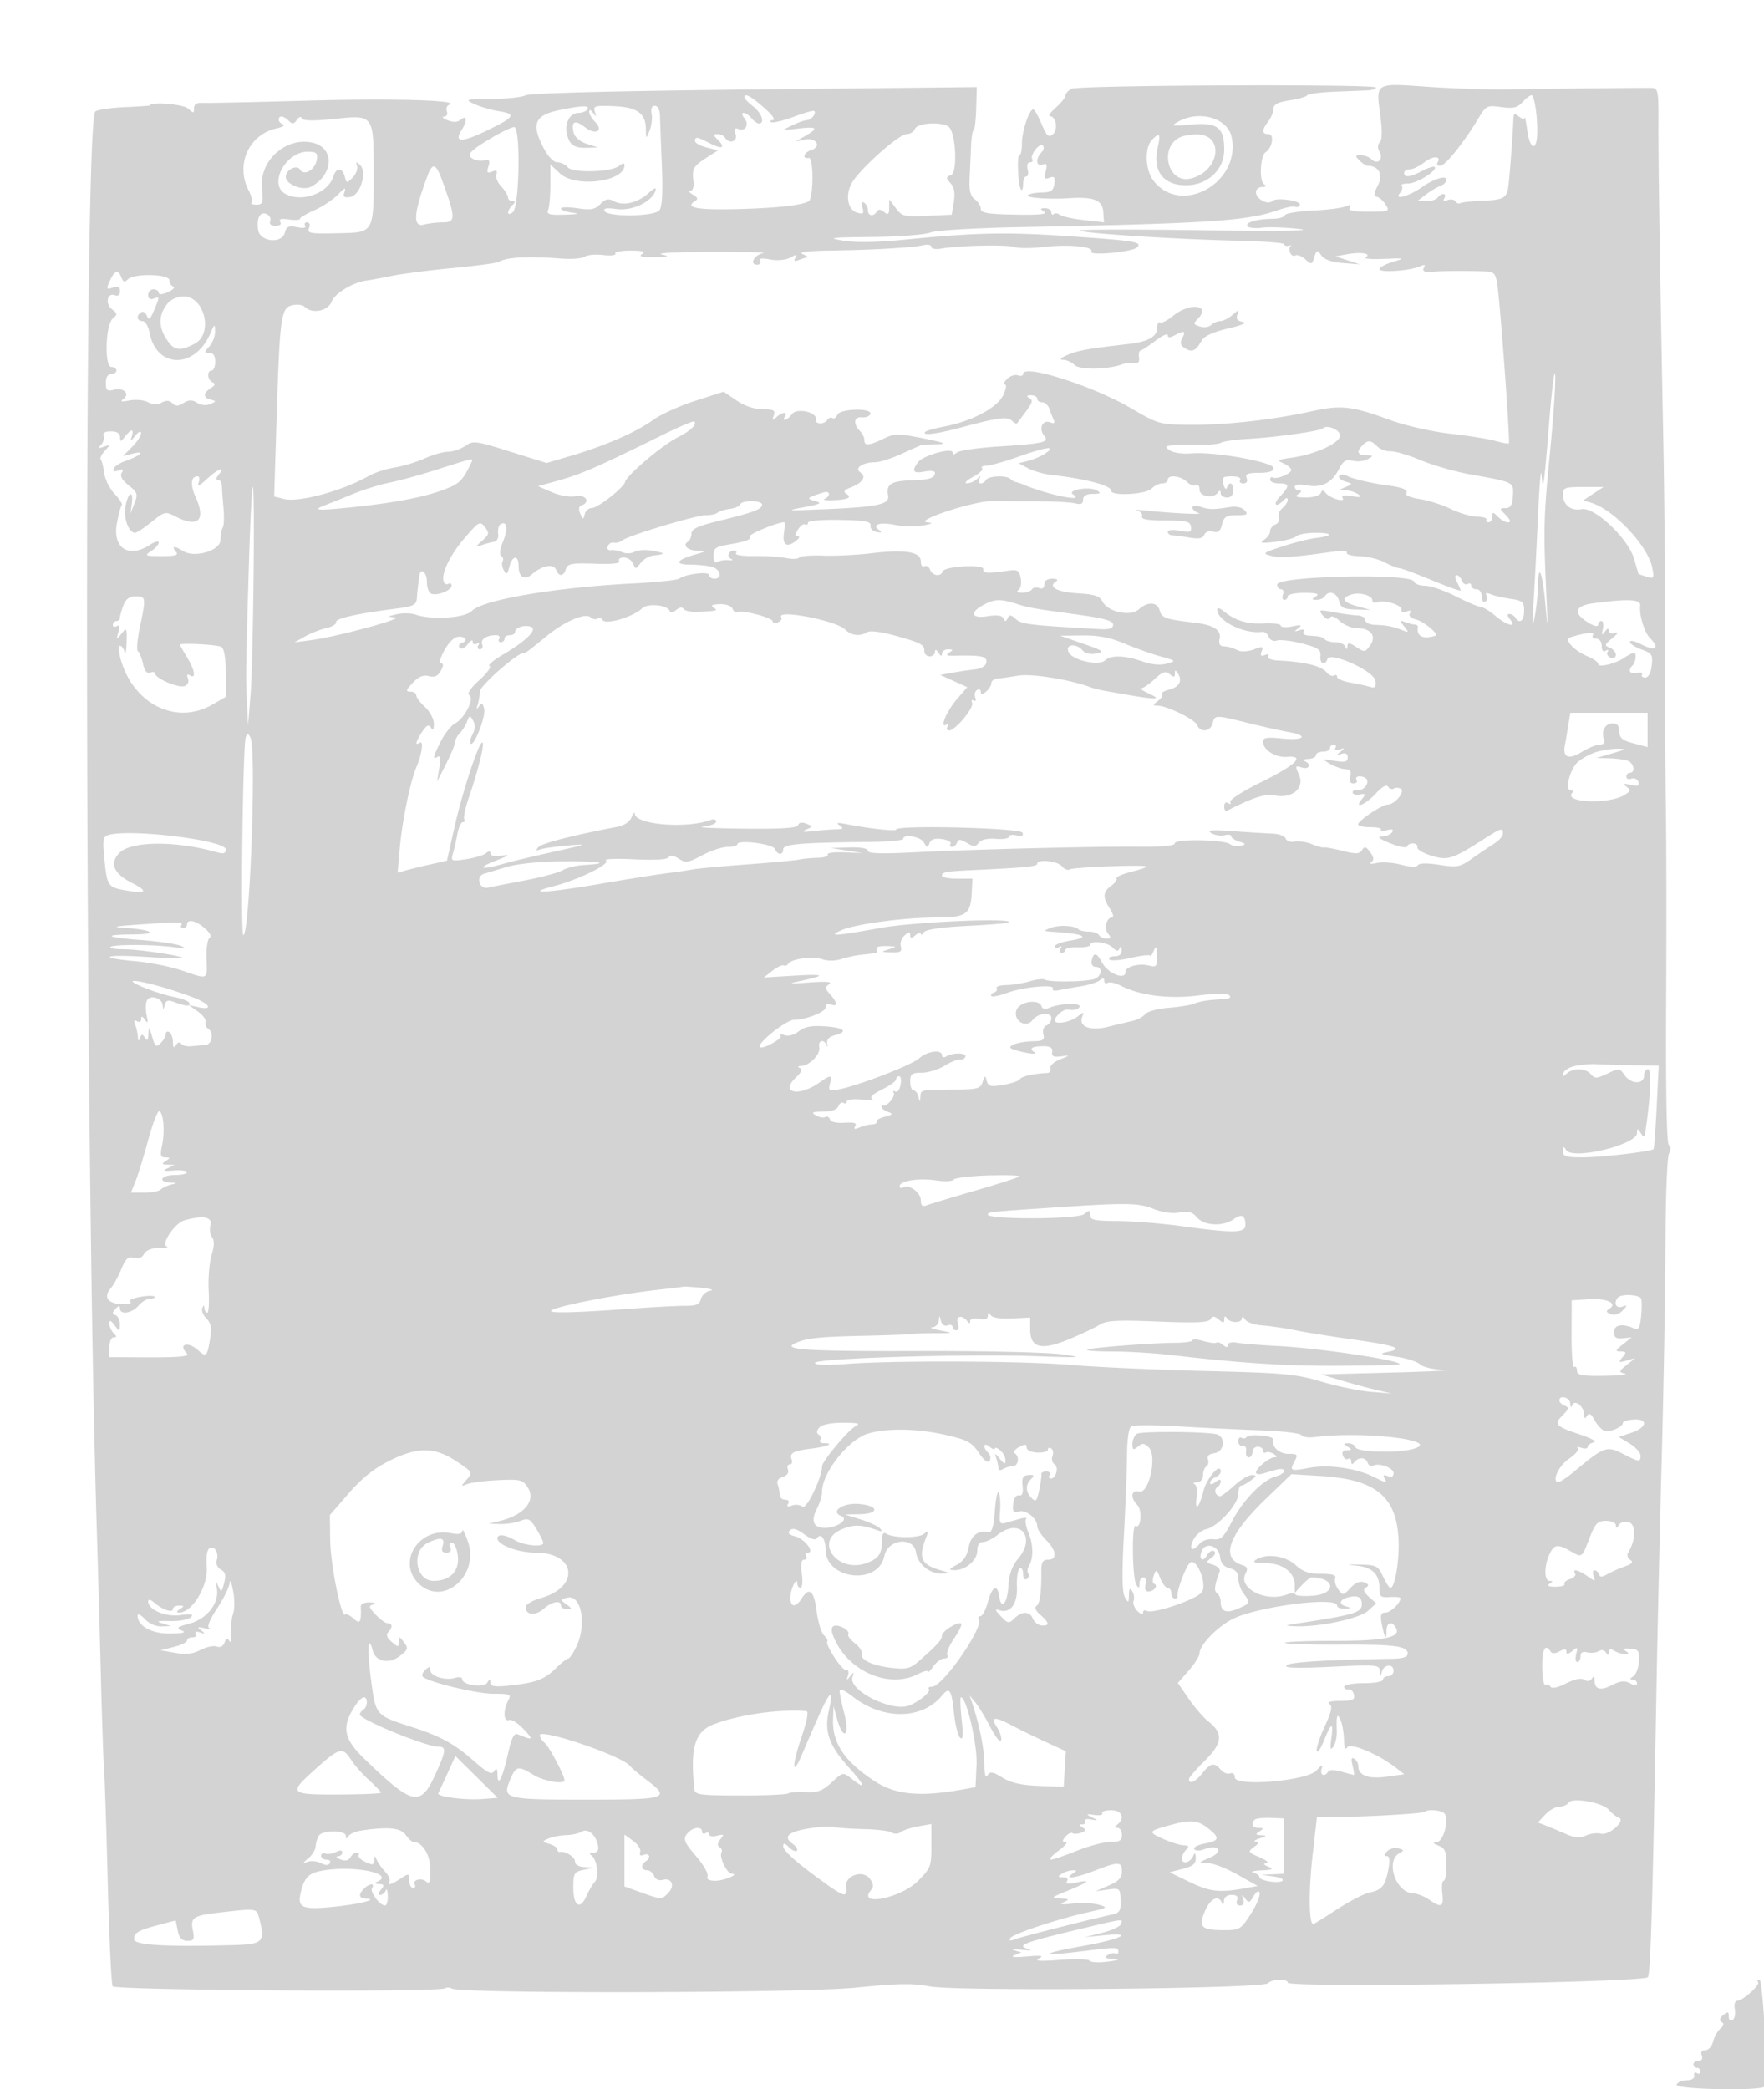 <svg xmlns="http://www.w3.org/2000/svg" width="500" height="592"><path d="M303.651 25.175c-.908.509-1.651 1.374-1.651 1.923 0 .549-1.238 2.087-2.75 3.418-1.512 1.332-2.24 2.435-1.617 2.452 1.771.05 2.32 3.826.748 5.131-1.154.957-1.732.414-3.147-2.953-.954-2.269-2.017-4.13-2.363-4.136-1.144-.018-3.204 6.152-3.204 9.599 0 1.865-.318 3.391-.706 3.391-.811 0-.378 8.917.474 9.769.311.31.565-.411.565-1.602 0-1.192.408-2.167.906-2.167.499 0 .671-.9.384-2-.304-1.162-.031-2 .652-2 .647 0 .939-.384.649-.853-.737-1.192 2.074-4.815 3.011-3.879.42.421.232 1.298-.419 1.949-1.718 1.718-1.487 4.114.329 3.417 1.188-.456 1.379-.047.889 1.904-.514 2.05-.326 2.371 1.076 1.833 1.351-.519 1.63-.163 1.361 1.738-.274 1.942-.944 2.402-3.564 2.45-1.775.033-3.537.371-3.917.75-.744.745 5.955 1.24 11.643.861 6.958-.463 9.479.532 9.71 3.835l.21 3.003-5.71-.64c-3.14-.352-6.201-1.025-6.802-1.496-.601-.47-1.388-.559-1.75-.197-.362.362-.658.133-.658-.508 0-.642-.788-1.16-1.75-1.152-1.499.013-1.535.158-.25 1.005 1.034.683-1.529.933-8.25.807-7.803-.147-9.75-.475-9.75-1.645 0-.804-.765-2.021-1.7-2.705-1.267-.926-1.64-2.486-1.462-6.11.132-2.677.314-6.78.404-9.117.091-2.337.411-4.253.711-4.257.301-.005.63-2.773.732-6.153l.186-6.145-63.017.661c-38.4.403-63.741 1.048-64.87 1.653-1.019.545-5.37 1.02-9.668 1.055-7.449.061-7.675.129-4.816 1.443 1.65.759 4.688 1.65 6.75 1.981 5.226.84 4.757 1.638-3.232 5.503-7.125 3.447-9.393 3.44-7.23-.023 1.711-2.74 1.618-4.55-.159-3.075-.932.773-2.134.833-3.75.186-1.308-.524-1.768-.981-1.022-1.016.758-.035 1.114-.697.806-1.498-.303-.79-.013-1.629.643-1.865 3.581-1.288-15.944-1.859-40.163-1.174-15.204.43-28.655.717-29.893.639-1.479-.094-2.25.421-2.25 1.501 0 1.5-.153 1.506-1.75.066-1.367-1.233-10.75-1.966-10.75-.839 0 .082-3.29.303-7.312.49-4.021.187-7.7.74-8.176 1.229-3.358 3.452-3.025 292.401.467 403.388.268 8.525.757 26.075 1.086 39 .329 12.925.75 25.3.935 27.5.186 2.2.658 16.669 1.05 32.154.393 15.485 1.013 28.639 1.379 29.231.712 1.152 92.266 1.731 94.104.595.532-.329 1.43-.312 1.995.037 2.438 1.507 99.239 1.305 114.472-.239 11.911-1.207 16.236-1.283 21-.367 7.718 1.483 94.296.693 95.864-.875 1.253-1.253 5.636-1.385 5.636-.17 0 1.508 100.57-.017 102.061-1.548.779-.799 1.344-19.538 2.451-81.318.301-16.775.984-46.7 1.519-66.5.534-19.8 1.001-46.774 1.038-59.942.036-13.168.487-24.729 1.001-25.689.59-1.102.575-1.97-.04-2.351-.613-.379-.899-15.171-.769-39.81.114-21.565.077-46.858-.082-56.208-.158-9.35-.257-30.05-.219-46 .038-15.95-.189-42.05-.505-58-.954-48.159-1.434-79.464-1.376-89.75.049-8.752-.131-9.757-1.762-9.818-1.829-.069-23.683.153-41.317.42-5.225.079-15.281-.261-22.347-.756-15.012-1.051-14.668-1.257-13.418 8.07.579 4.32.534 6.965-.128 7.627-.657.657-.677 1.642-.057 2.8 1.151 2.151-.649 3.708-2.337 2.02-.612-.612-1.955-1.113-2.984-1.113-1.664 0-1.705.167-.372 1.5.825.825 1.896 1.5 2.38 1.5 3.077 0 4.379 2.548 2.825 5.528-1.203 2.305-1.265 3.035-.278 3.253.7.154 1.827 1.167 2.503 2.25 1.173 1.878.948 1.969-4.838 1.969-4.377 0-5.866-.326-5.344-1.17.514-.832.17-.929-1.191-.336-1.053.458-5.289.992-9.414 1.187-4.125.194-7.65.795-7.833 1.336-.184.541-1.759.989-3.5.997-4.316.018-7.759 1.028-7.106 2.084.296.479 2.203.671 4.238.426 2.036-.245 6.851-.069 10.701.392 4.204.503-6.979.635-28 .332-19.25-.278-34.752-.237-34.449.091.71.769 27.576 2.493 44.698 2.87 7.288.16 13.25.614 13.25 1.01.001.395.564.581 1.251.414.688-.168.938-.125.556.096-.381.22-.447 1.044-.145 1.83.302.786.98 1.163 1.507.837.527-.325 1.789.16 2.804 1.079 1.74 1.574 1.888 1.54 2.564-.589.673-2.12.798-2.15 2.018-.481.849 1.161 2.974 1.905 6.123 2.144l4.823.366-3.5-1.139-3.5-1.139 3.5-.618c3.925-.693 6.84-.156 5.075.935-.601.371 1.724.558 5.166.416 6.018-.249 6.115-.215 2.509.862-2.062.616-3.75 1.535-3.75 2.041 0 1.065 8.58.489 11.414-.766 1.365-.604 1.707-.511 1.191.323-.685 1.109.667 1.667 2.895 1.195 1.13-.239 8.17-.311 13.662-.139 3.432.107 3.699.35 4.255 3.864.801 5.058 3.672 44.494 3.27 44.896-.176.176-1.865-.128-3.753-.676-1.889-.548-7.649-1.471-12.8-2.051-5.3-.597-12.68-2.267-17-3.848-10.988-4.021-13.952-4.356-22.303-2.521-11.072 2.433-24.299 3.91-34.331 3.833-8.857-.067-9.127-.142-17-4.741-10.838-6.331-30.5-12.567-30.5-9.673 0 .532-.663.714-1.474.402-.811-.311-2.193.153-3.072 1.032-.878.878-1.149 1.597-.602 1.597s.295 1.402-.559 3.115c-1.76 3.528-8.993 7.329-16.68 8.765-2.588.483-4.985 1.158-5.326 1.5-1.165 1.164 3.245.622 10.233-1.259 10.34-2.783 13.06-3.141 14.318-1.883.621.621 1.277.934 1.459.695 4.55-5.964 4.718-6.306 3.483-7.09-.938-.595-.812-.816.47-.828.962-.008 1.75.435 1.75.985s.623 1 1.383 1c.761 0 1.662.787 2.001 1.75.34.963.903 2.384 1.253 3.159.456 1.01.161 1.228-1.038.767-2.108-.808-3.267 1.815-1.658 3.753 1.577 1.901.002 2.279-12.941 3.109-5.775.371-11.062 1.131-11.75 1.69-.846.689-1.25.689-1.25.001 0-1.507-8.234.778-9.718 2.697-1.98 2.558-1.472 3.362 1.718 2.724 1.65-.33 3-.188 3 .316 0 1.508-1.513 2.001-6.634 2.161-5.803.181-7.237 1.095-6.638 4.23.513 2.682-2.927 3.37-20.228 4.045-8.605.335-8.758.305-3.5-.685 4.641-.875 5.11-1.146 3-1.739-2.581-.726-2.381-.922 2.5-2.447 1.805-.563 2.03 1.081.25 1.825-.687.287.325.471 2.25.409 4.313-.14 5.628-.759 3.891-1.833-.971-.6-.626-1.082 1.296-1.813 3.312-1.259 4.472-3.083 2.691-4.231-1.831-1.18.552-2.847 4.122-2.882 1.375-.014 4.87-1.129 7.768-2.478 2.897-1.349 5.484-2.469 5.75-2.49.265-.021 2.17-.082 4.232-.136 2.855-.074 1.891-.472-4.037-1.667-7.185-1.448-8.058-1.441-11.284.098-4.209 2.006-5.429 2.089-5.429.367 0-.715-.535-1.835-1.19-2.49-2.043-2.043-1.814-4.174.422-3.932 1.126.122 2.235-.303 2.463-.945.637-1.787-8.677-1.544-9.363.245-.298.776-.913 1.181-1.368.9-.454-.281-1.108-.053-1.454.506-.855 1.383-3.572 1.293-3.26-.109.46-2.071-5.407-3.381-6.773-1.513-1.282 1.753-3.011 2.311-1.977.638.876-1.417-.839-1.242-2.447.25-1.1 1.02-1.234.929-.732-.5.516-1.464.006-1.75-3.12-1.75-2.337 0-5.114-.936-7.413-2.498l-3.676-2.498-8.035 2.591c-4.42 1.426-9.743 3.829-11.83 5.341-4.776 3.46-13.623 7.35-23.035 10.13l-7.287 2.152-10.353-3.242c-9.773-3.061-10.484-3.151-12.685-1.609-1.283.898-3.469 1.643-4.86 1.655-1.39.012-4.377.862-6.637 1.888-2.261 1.027-6.086 2.185-8.5 2.573-2.415.389-5.74 1.472-7.39 2.407-7.465 4.23-19.795 7.576-24.015 6.517l-2.772-.696.656-21.105c.927-29.832 1.254-32.295 4.393-33.082 1.39-.349 3.002-.16 3.583.421 2.109 2.109 6.639 1.228 7.673-1.493.897-2.358 6.158-5.5 9.982-5.962.825-.099 3.975-.684 7-1.298 3.025-.615 10.896-1.625 17.491-2.245 6.595-.62 12.445-1.416 13-1.769 2.036-1.294 8.332-1.62 17.509-.907 3.025.235 6.049.001 6.719-.519.671-.52 3.022-.737 5.226-.483 2.204.255 3.767.073 3.472-.403-.294-.476 1.629-.859 4.274-.851 3.474.011 4.392.285 3.309.985-1.069.691-.065.94 3.5.866 4.159-.085 4.495-.217 2-.78-1.65-.373 4.65-.693 14-.712 9.35-.019 16.026.14 14.835.354-2.542.456-4.043 3.272-1.745 3.272.841 0 1.232-.479.871-1.064-.444-.718.477-.851 2.835-.408 2.066.387 4.403.168 5.719-.536 1.776-.951 2.068-.935 1.442.078-.564.912-.293 1.081.961.6.96-.369 2.046-.702 2.414-.74.367-.039-.232-.457-1.332-.93-1.314-.565 1.429-.907 8-.998 11.935-.165 23.146-.817 26.25-1.526 1.238-.283 2.25-.067 2.25.48 0 .547 1.238.77 2.75.497 4.889-.884 18.692-1.188 20.75-.456 1.1.391 4.7.398 8 .017 7.321-.846 14.712-.165 13.823 1.273-.786 1.271 11.651.139 12.97-1.18 1.543-1.543-.411-1.868-18.796-3.135-18.236-1.256-26.743-1.081-47.497.98-7.399.734-13.461.82-17 .239-4.751-.779-3.642-.92 8.151-1.034 7.508-.072 14.933-.631 16.5-1.241 1.647-.642 12.346-1.293 25.349-1.545 53.347-1.03 64.367-1.743 72.933-4.722 2.438-.847 4.769-1.333 5.181-1.079.411.255.995.063 1.297-.426.752-1.217-6.634-2.321-7.79-1.165-1.236 1.236-4.621-.606-4.621-2.514 0-.806.788-1.472 1.75-1.48 1.214-.011 1.376-.253.529-.791-1.418-.901-1.055-8.084.458-9.056 1.904-1.223 2.537-5.138.83-5.138-1.958 0-1.987-1.062-.099-3.559.808-1.067 1.483-2.701 1.5-3.63.023-1.228 1.263-1.873 4.544-2.365 2.482-.372 4.719-1.011 4.972-1.42.253-.409 3.735-.873 7.738-1.031 4.003-.158 8.29-.334 9.528-.391 1.238-.057 2.25-.413 2.25-.79 0-1.052-84.454-.699-86.349.361M211 27.606c0 .333 1.125 1.491 2.5 2.573 2.424 1.906 3.405 4.821 1.622 4.821-.482 0-1.437-.675-2.122-1.5-.685-.825-1.695-1.5-2.245-1.5-.571 0-.482.624.209 1.456 1.48 1.783.379 3.889-1.631 3.118-1.09-.418-1.302-.053-.831 1.432.671 2.116-1.803 2.935-3.002.994-.34-.55-1.299-1-2.13-1-1.306 0-1.292.221.106 1.619 2.326 2.325 1.204 2.784-2.333.955-3.548-1.835-4.143-1.921-4.143-.603 0 .535 1.462 1.351 3.25 1.814l3.249.842-2.999 1.913c-3.946 2.517-4.381 3.246-3.955 6.619.22 1.735-.108 2.853-.843 2.871-.661.017-.361.52.668 1.117 1.48.86 1.59 1.26.529 1.915-2.717 1.68.476 2.401 9.918 2.239 13.375-.228 22.233-1.256 22.736-2.638 1.125-3.089.894-12.152-.303-11.913-2.037.407-1.422-1.561.699-2.234 3.036-.963 1.416-3.62-1.803-2.957l-2.646.545 2.75-1.584c3.897-2.244 3.437-2.723-2-2.083-4.731.557-4.738.554-1.75-.894 1.65-.799 3.536-1.473 4.191-1.498 1.273-.048 2.781-1.906 2.1-2.588-.226-.225-2.801.499-5.723 1.609-2.922 1.111-5.82 1.81-6.441 1.555-.632-.259-.468-.506.373-.561.919-.06-.045-1.447-2.489-3.579-3.799-3.315-5.511-4.208-5.511-2.875m220.533 1.358c-1.432 1.582-2.6 1.851-6.003 1.385-4.067-.557-4.312-.434-6.542 3.286C414.907 40.441 409.63 47 408.235 47c-.744 0-1.094-.419-.778-.931 1.191-1.927-1.32-1.964-3.747-.055-1.389 1.092-3.242 1.986-4.118 1.986-.875 0-1.592.45-1.592 1 0 1.423 1.634 1.24 5.143-.574 1.673-.865 3.25-1.367 3.503-1.114.942.942-5.009 4.688-7.448 4.688-1.392 0-2.235.296-1.873.658.362.362.103 1.327-.576 2.144-1.662 2.003 2.657.8 6.27-1.746 3.419-2.409 6.981-3.476 6.981-2.092 0 .604-.788 1.386-1.75 1.738-.962.351-2.823 1.462-4.135 2.468L401.73 57h2.576c1.417 0 2.854-.45 3.194-1 .34-.55 1.068-1 1.618-1s.675.526.277 1.17c-.483.782-.182.962.909.544.898-.345 1.902-.189 2.233.346.331.535.934.767 1.341.515.407-.251 3.322-.561 6.479-.689 6.068-.245 6.857-.77 7.276-4.841.441-4.297 1.256-15.41 1.313-17.917.045-1.994.294-2.174 1.554-1.128.825.685 1.568.852 1.65.372.083-.479.42 1.153.75 3.628.677 5.08 2.503 6.063 2.786 1.5.278-4.465-.696-11.5-1.592-11.5-.431 0-1.584.884-2.561 1.964m-272.39 2.112c-7.625 1.499-8.713 3.849-5.042 10.893 1.254 2.407 2.817 4.031 3.878 4.031.977 0 2.293.623 2.925 1.384 1.433 1.727 12.402 1.437 14.598-.386 1.002-.831 1.498-.879 1.498-.143 0 4.659-13.826 6.415-18.25 2.318L156 46.626v5.605c0 3.083-.273 6.317-.607 7.187-.511 1.332.239 1.557 4.75 1.422 3.585-.107 4.282-.293 2.107-.563-1.787-.222-3.25-.754-3.25-1.182 0-.428 2.087-.461 4.638-.074 3.818.579 4.97.371 6.523-1.182 1.52-1.52 2.285-1.671 3.955-.777 2.628 1.406 6.702.411 9.771-2.386 1.574-1.435 2.229-1.665 1.923-.676-.98 3.165-6.57 5.842-10.969 5.252-2.986-.401-3.948-.234-3.435.596 1.055 1.707 14.051 1.511 15.5-.234.782-.943 1.003-5.026.691-12.75-.253-6.25-.491-12.601-.528-14.114-.041-1.62-.629-2.75-1.43-2.75-.872 0-1.208.81-.936 2.25.235 1.237-.024 3.375-.575 4.75-.995 2.484-1.002 2.48-1.065-.595-.089-4.373-2.581-6.066-9.309-6.327-5.159-.2-5.686-.036-5.156 1.6.492 1.518.411 1.572-.488.322-.652-.906-1.085-1.034-1.095-.321-.008.648.721 1.914 1.621 2.814 2.645 2.645.181 3.937-2.895 1.518-2.807-2.208-3.963-1.577-3.108 1.695.309 1.18 1.884 2.487 3.702 3.072l3.165 1.018-3 .087c-3.739.108-5.009-.725-5.786-3.795-.785-3.095.819-6.088 3.262-6.088 1.048 0 2.184-.45 2.524-1 .712-1.152-1.211-1.133-7.357.076M79 33.917c0 .504.563 1.111 1.25 1.35.688.238-.214.762-2.003 1.163-7.734 1.736-11.528 10.259-7.787 17.493.803 1.553 1.178 3.105.833 3.45-.344.345.283.627 1.394.627 1.809 0 1.971-.499 1.559-4.795-.75-7.799 7.035-14.606 14.547-12.721 6.086 1.528 5.716 9.053-.61 12.424C85.83 54.161 81 52.273 81 50.099c0-1.971 3.112-3.535 4.048-2.035 1.208 1.937 4.334.026 4.772-2.916.264-1.78-.181-2.148-2.604-2.148-6.331 0-11.224 9.32-6.282 11.965 4.696 2.513 12.051-.191 13.574-4.991.814-2.565 2.534-2.529 3.213.067.512 1.959.603 1.969 2.262.25.951-.985 1.502-2.466 1.226-3.291-.404-1.203-.24-1.256.825-.269 2.134 1.978.084 8.681-2.779 9.088-1.801.256-2.115-.041-1.588-1.5.47-1.3-.046-1.08-1.811.773-1.357 1.426-4.355 3.425-6.662 4.442C86.887 60.552 85 61.67 85 62.019c0 .349-1.414.427-3.142.173-2.177-.319-2.927-.112-2.441.674.435.703-.069 1.134-1.327 1.134-1.306 0-1.84-.487-1.501-1.371.289-.754-.192-1.646-1.069-1.983-1.854-.711-2.826 1.165-2.349 4.531.474 3.344 6.708 4.001 7.546.795.467-1.785 1.077-2.063 3.475-1.584 1.79.358 2.673.203 2.299-.403-.335-.542-.084-.985.557-.985s.907.675.59 1.5c-.652 1.699-.126 1.788 9.362 1.572 8.805-.2 8.95-.469 8.933-16.59-.017-17.153.132-16.943-11.223-15.779-5.907.605-8.819.556-9.118-.157-.263-.624-.857-.445-1.474.446-.824 1.188-1.288 1.238-2.276.25-1.463-1.463-2.842-1.62-2.842-.325m255 .542c-2.293 1.274-1.998 1.344 3.557.844 7.502-.676 9.443.782 9.443 7.094 0 6.245-5.565 10.775-12.325 10.033-5.407-.593-7.897-4.513-6.579-10.358.95-4.208.668-4.693-1.477-2.548-2.284 2.284-2.07 8.633.397 11.769 7.836 9.962 24.731.482 22.096-12.399-1.11-5.427-9.102-7.773-15.112-4.435M259.362 36.5c-.317.825-1.392 1.5-2.388 1.5-1.996 0-11.798 8.54-15.06 13.121-2.505 3.517-1.876 8.394 1.184 9.194 1.628.426 1.868.152 1.336-1.523-.432-1.362-.279-1.815.459-1.358.609.376 1.107 1.332 1.107 2.125 0 1.675 1.586 1.921 2.53.392.443-.716 1.094-.678 2.059.123 1.146.951 1.417.726 1.443-1.202l.031-2.372 1.867 2.5c1.729 2.317 2.378 2.476 8.85 2.173l6.983-.328.589-3.627c.407-2.51.123-4.141-.925-5.299-1.354-1.496-1.343-1.737.105-2.293 2-.767 1.377-12.433-.735-13.773-2.266-1.437-8.808-.989-9.435.647m-119.646 2.351c-6.466 3.807-7.59 4.991-5.793 6.101.774.479 2.256.706 3.294.506 1.518-.292 1.757.049 1.22 1.741-.542 1.706-.341 1.978 1.059 1.441 1.227-.471 1.571-.257 1.189.739-.296.771.329 2.332 1.388 3.469 1.06 1.138 1.927 2.537 1.927 3.11S144.54 57 145.2 57c.933 0 .933.267 0 1.2-1.661 1.661-1.515 3.306.17 1.908 1.881-1.561 2.231-24.116.374-24.091-.684.009-3.397 1.285-6.028 2.834M335 38.694c-6.654 2.378-4.252 13.59 2.546 11.884 8.367-2.1 9.601-12.691 1.454-12.484-1.375.035-3.175.305-4 .6M121.207 49.75c-4.016 10.666-4.3 14.776-.957 13.88 1.237-.331 3.676-.609 5.419-.616 3.531-.016 3.499-1.32-.292-11.764-1.798-4.955-2.741-5.294-4.17-1.5M31.15 79.571c-1.073 2.353-1.002 2.517.839 1.932C33.457 81.038 34 81.317 34 82.54c0 1.034-.542 1.466-1.417 1.13-2.177-.835-2.87 2.388-.85 3.957 1.565 1.216 1.594 1.516.254 2.623-2.101 1.737-2.458 13.75-.408 13.75.781 0 1.421.45 1.421 1s-.675 1-1.5 1c-.936 0-1.5.947-1.5 2.519 0 2.157.344 2.433 2.391 1.919 2.762-.693 4.573 1.298 2.487 2.734-.931.642-.343.746 1.813.322 1.756-.345 4.118-.131 5.25.475 1.39.743 2.659.78 3.906.113 1.277-.684 2.21-.625 3.025.19.904.904 1.637.891 3.153-.056 1.516-.946 2.409-.962 3.843-.067 1.114.696 2.627.839 3.75.354 1.735-.749 1.745-.845.132-1.231-2.234-.534-2.234-1.866 0-3.28 1.253-.794 1.395-1.257.5-1.633-1.485-.624-1.688-3.359-.25-3.359.55 0 1-1.125 1-2.5 0-1.66-.556-2.5-1.655-2.5-1.54 0-1.54-.127 0-1.829.91-1.006 1.637-2.918 1.616-4.25-.037-2.249-.135-2.202-1.382.664-4.379 10.057-15.278 9.867-17.185-.301-.346-1.84-1.227-3.284-2.005-3.284-1.611 0-1.854-1.594-.382-2.504.554-.343 1.295.127 1.647 1.044.502 1.31.93.977 1.993-1.551 1.684-4.005 1.682-4.052-.147-3.351-.95.365-1.5-.013-1.5-1.031 0-.884.675-1.607 1.5-1.607s1.5.44 1.5.979c0 .584 1.054.498 2.613-.213 1.438-.655 2.113-1.357 1.5-1.562C48.501 81 48 80.196 48 79.417c0-1.787-10.018-1.999-11.767-.25-.89.89-1.32.771-1.807-.5-.904-2.354-1.92-2.074-3.276.904m16.583 6.179c-2.688 2.982-2.955 6.461-.77 10 2.255 3.651 3.768 3.957 8.207 1.662C60.519 94.646 58.029 84 52.033 84c-1.498 0-3.433.787-4.3 1.75m284.825 3.726c-1.618 1.323-3.305 2.18-3.75 1.905-.444-.274-.808.412-.808 1.525 0 2.506-2.574 3.949-8.187 4.587-11.25 1.28-14.36 1.837-17.224 3.084-1.994.868-2.444 1.359-1.268 1.384 1.002.021 2.474.692 3.272 1.489 1.412 1.412 9.49 1.298 13.407-.188.825-.313 2.322-.466 3.326-.34 1.273.16 1.732-.323 1.516-1.596-.17-1.004.047-1.905.482-2.001.435-.096 2.34-1.357 4.233-2.801 1.894-1.444 3.443-2.137 3.443-1.54 0 .764.574.779 1.934.051 2.755-1.474 3.273-1.291 2.171.768-.725 1.356-.526 2.078.805 2.908 1.971 1.232 3.075.721 4.666-2.159.714-1.292 3.239-2.454 7.5-3.451 3.922-.917 5.569-1.643 4.229-1.864-1.573-.259-2.021-.839-1.58-2.049.561-1.542.442-1.537-1.384.062-1.099.963-2.661 1.75-3.47 1.75-.809 0-1.966.495-2.57 1.099-.605.605-2.046.799-3.203.432-1.872-.594-1.938-.833-.601-2.171 3.937-3.937-2.24-4.724-6.939-.884M439.164 119c-1.524 18.972-1.819 21.019-2.23 15.5-.164-2.2-.619 3.2-1.011 12-.391 8.8-.964 19.825-1.273 24.5-.422 6.403-.343 7.39.321 4 .484-2.475.914-6.487.955-8.917.118-7.026 1.304-3.911 2.152 5.651.638 7.193.679 6.613.227-3.234-.858-18.676-.775-21.811 1.079-40.746.955-9.76 1.595-19.435 1.422-21.5-.174-2.065-.913 3.671-1.642 12.746m-251.732 4.439c-17.797 8.785-22.577 10.884-28.701 12.605l-6.231 1.751 3.931 1.691c2.285.984 5.11 1.456 6.75 1.128 2.835-.567 4.278 1.733 1.639 2.613-.768.256-.889 1.07-.345 2.333.759 1.765.872 1.782 1.253.19.23-.963 1.087-1.75 1.904-1.75 1.772 0 9.144-5.745 9.569-7.458.464-1.867 10.403-10.299 14.756-12.52 3.796-1.937 5.678-3.72 4.825-4.573-.23-.23-4.437 1.566-9.35 3.99m187.485-2.023c-.751.751-13.507 2.54-21.043 2.951-3.644.199-7.179.703-7.856 1.122-.677.418-4.67.728-8.874.689-6.689-.062-7.415.1-5.808 1.298 1.144.854 3.592 1.234 6.5 1.008 6.597-.511 23.164 2.477 23.164 4.178 0 .9-1.345 1.338-4.107 1.338-3.24 0-3.985.317-3.531 1.5.356.93-.005 1.5-.952 1.5-.841 0-1.25-.45-.91-1 .359-.581-.625-1-2.347-1-2.573 0-2.889.295-2.384 2.224.32 1.224.765 1.674.99 1 .643-1.929 1.812-1.428 1.812.776 0 1.253-.666 2-1.785 2-.982 0-1.793-.562-1.801-1.25-.01-.83-.263-.893-.75-.189-1.275 1.843-5.235 1.211-5.235-.834 0-1.015-.453-1.565-1.008-1.222-.554.342-1.711-.081-2.571-.941-1.739-1.739-5.421-2.122-5.421-.564 0 .55-.707 1-1.571 1-.865 0-2.247.675-3.072 1.5-1.624 1.624-11.357 2.153-11.357.617 0-1.528-7.11-3.412-17.166-4.55-2.016-.228-4.895-1.059-6.397-1.846l-2.73-1.431 2.815-.706c1.548-.389 3.739-1.354 4.869-2.145 3.132-2.194.154-1.8-7.891 1.044-3.85 1.361-7.863 2.484-8.917 2.496-1.054.012-1.599.338-1.212.726.388.387-.775 1.493-2.583 2.458-1.808.964-2.591 1.772-1.738 1.795.852.023 2.156-.52 2.897-1.208 1.077-1 1.205-1 .641 0-.833 1.474 1.007 1.715 1.912.25.72-1.165 5.817-1.349 6.917-.25.412.412 1.05.789 1.416.836.367.048 1.342.369 2.167.715 7.19 3.01 17.797 5.125 14.169 2.825-1.952-1.238 4.598-2.366 6.679-1.151 1.35.788 1.149.97-1.098.995-1.848.02-2.75.558-2.75 1.638 0 1.18-.614 1.455-2.305 1.03-1.267-.318-6.33-.579-11.25-.579-4.92-.001-10.522-.026-12.45-.056-3.303-.052-14.712 3.16-17.995 5.065-1.228.714-1.138.902.5 1.043 1.1.095.2.458-2 .806-2.2.348-5.716.275-7.814-.162-4.22-.878-6.749-.086-4.543 1.424 1.011.692.847.842-.643.589-1.1-.187-1.894-.999-1.764-1.804.19-1.185-1.48-1.494-8.75-1.622-5.231-.092-8.986.246-8.986.809 0 .532-.36.745-.8.473-.44-.272-1.344.376-2.008 1.441-.937 1.5-.939 1.935-.009 1.935.659 0 .331.635-.731 1.411-2.578 1.886-3.736.977-3.221-2.529.232-1.585.248-2.882.034-2.882-1.908 0-10.13 3.41-9.74 4.04.546.884-1.02 1.448-6.65 2.395-3.019.507-3.625 1.02-3.625 3.069 0 1.574.405 2.205 1.125 1.753.619-.389 2.025-.617 3.125-.508 1.1.11 1.435-.052.744-.36-1.377-.613-.727-2.389.874-2.389.55 0 .767.377.482.838-.285.461 2.051.797 5.191.747 3.14-.05 7.174.201 8.964.558 1.791.357 3.473.297 3.739-.134.266-.43 3.301-.676 6.745-.546 3.444.129 9.636-.171 13.761-.669 9.56-1.153 14-.421 14 2.31 0 1.108.453 1.734 1.007 1.392.554-.343 1.277.081 1.607.941.678 1.767 3.038 2.107 3.569.514.505-1.514 11.826-2.122 11.54-.619-.225 1.178 1.149 1.259 6.937.413 2.77-.405 3.223-.14 3.659 2.144.274 1.433-.023 2.938-.66 3.343-.701.446-.293.743 1.032.753 1.205.008 2.457-.415 2.782-.941.325-.526 1.252-.703 2.059-.393.915.351 1.468-.042 1.468-1.044 0-1.004.844-1.601 2.25-1.592 1.415.01 1.806.298 1.053.777-2.4 1.525.337 3.006 6.197 3.353 4.775.282 6.209.763 7.025 2.355 1.518 2.963 7.918 4.314 10.285 2.172 2.503-2.265 5.264-2.107 5.903.339.551 2.106 1.661 2.499 9.686 3.426 5.644.652 7.942 2.152 7.264 4.743-.286 1.095.085 1.87.931 1.945 1.75.156 2.492.363 4.484 1.252.867.388 2.831.228 4.364-.355 2.407-.915 2.701-.837 2.161.571-.457 1.189-.203 1.467.938 1.03.898-.345 1.303-.18.952.388-.349.565.807 1.062 2.698 1.16 7.717.399 12.307 1.52 13.853 3.382.651.784 1.582 1.178 2.069.877.488-.301.887-.122.887.4 0 .521 1.688 1.246 3.75 1.612 2.063.366 4.574.908 5.582 1.205 1.456.429 1.764.067 1.5-1.766-.396-2.755-12.843-8.348-13.59-6.107-.686 2.057-2.234 1.365-1.98-.885.2-1.774-.625-2.336-5.165-3.519-2.972-.774-6.181-1.161-7.132-.859-1.037.329-1.97-.082-2.333-1.028-.333-.867-1.174-1.502-1.869-1.411-5.111.669-12.763-3.117-12.763-6.316 0-.609.75-.445 1.75.382 3.291 2.723 6.75 3.785 11.5 3.529 2.613-.141 4.75.137 4.75.618 0 .48 1.462.586 3.25.234 2.577-.508 2.939-.401 1.75.515-1.276.982-1.231 1.068.302.572 1.057-.342 1.549-.174 1.191.405-.336.544.316 1.045 1.448 1.114 3.305.201 3.85.333 4.642 1.125.413.412 1.763.75 3 .75 1.238 0 2.477.563 2.755 1.25.374.927.524.898.583-.115.063-1.094.565-1.046 2.529.24 2.308 1.513 2.536 1.483 3.938-.518 1.867-2.666.126-4.857-3.858-4.857-1.438 0-3.58-.901-4.762-2.001-1.352-1.26-2.388-1.613-2.796-.953-.41.663-1.167.42-2.06-.662-1.31-1.588-1.087-1.652 3.088-.895 2.475.448 5.512.859 6.75.913 1.238.054 2.25.661 2.25 1.348 0 .688 1.238 1.284 2.75 1.327 3.22.089 5.005.438 7.75 1.514 1.842.722 1.882.636.5-1.091-1.368-1.709-1.339-1.814.332-1.187 1.007.378 2.245.687 2.75.687.505 0 .865.338.8.75-.411 2.602 1.475 3.496 5.023 2.378 1.089-.344-3.361-4.026-5.519-4.567-1.508-.379-2.194-1.063-1.763-1.76.465-.752.142-.925-.947-.507-.96.369-1.552.173-1.414-.467.284-1.315-4.836-2.928-6.847-2.156-.778.299-1.415.075-1.415-.497 0-1.44-3.585-2.44-6-1.674-3.047.967-2.402 2.191 1.75 3.325l3.75 1.025-4.19-.117c-3.494-.098-4.286-.5-4.769-2.425-.591-2.355-2.926-3.111-4.041-1.308-.34.55-1.379.993-2.309.985-1.457-.014-1.484-.15-.191-.985 1.085-.701.185-.974-3.25-.985-2.613-.008-4.75.435-4.75.985s-.436 1-.969 1c-.532 0-.709-.675-.393-1.5.317-.825.078-1.5-.531-1.5s-1.107-.602-1.107-1.338c0-2.439 37.961-3.28 38.768-.859.219.658 1.648 1.197 3.174 1.197 1.527 0 5.427 1.344 8.667 2.987s6.419 2.993 7.064 3c.646.007 2.511 1.138 4.145 2.513 3.363 2.83 6.28 3.527 4.182 1-.785-.946-.852-1.5-.181-1.5.584 0 1.341.45 1.681 1 1.198 1.939 2.5.966 2.5-1.868 0-2.553-.412-2.927-3.75-3.402-2.062-.293-4.611-.879-5.664-1.301-1.291-.519-1.693-.41-1.234.332.374.605.223 1.383-.336 1.729-.562.348-1.016-.291-1.016-1.431 0-1.164-.652-2.059-1.5-2.059-.825 0-1.5-.477-1.5-1.059s-.453-.779-1.007-.437c-.554.343-1.277-.081-1.607-.941-.33-.859-1.018-1.563-1.528-1.563-.534 0-.489.821.107 1.934.569 1.064 1.035 2.149 1.035 2.412 0 .263-3.696-1.058-8.212-2.934-4.517-1.877-8.68-3.415-9.25-3.418-.571-.004-2.388-.733-4.038-1.621-1.65-.888-4.869-1.672-7.154-1.744-2.285-.071-3.908-.527-3.608-1.014.306-.496-1.384-.615-3.846-.272-11.587 1.617-14.998 1.846-17.589 1.182-2.617-.671-2.406-.849 3.197-2.677 3.3-1.076 7.52-2.14 9.377-2.363 5.067-.609 5.061-1.485-.01-1.485-2.457 0-4.913.446-5.457.99-.545.545-3.223 1.249-5.95 1.566-3.872.448-4.576.33-3.21-.541.962-.613 1.75-1.719 1.75-2.458 0-.739.667-1.599 1.483-1.912.816-.313 1.245-1.189.955-1.947-.291-.758.166-1.955 1.016-2.66.851-.706 1.546-1.768 1.546-2.36 0-.702-.418-.66-1.2.122-2.249 2.249-3.157 1.209-.974-1.114 2.802-2.983 2.739-3.686-.326-3.686-1.375 0-2.5-.477-2.5-1.059s.337-.86.75-.617c1.061.625 5.25-1.082 5.25-2.139 0-.484-.996-1.324-2.213-1.867-1.961-.875-1.698-1.058 2.312-1.608 6.919-.948 14.119-4.338 13.715-6.456-.313-1.642-3.789-2.946-4.897-1.838m-345.554 2.087c.264.689-.047 1.824-.691 2.522-.926 1.003-.764 1.125.772.579 1.841-.654 1.854-.591.248 1.184-.933 1.031-1.444 2.127-1.135 2.436.309.308.748 2.035.976 3.836.228 1.802 1.558 4.469 2.955 5.927 1.397 1.459 2.309 2.882 2.027 3.165-.282.282-.902 2.598-1.379 5.148-1.311 7.016 3.361 10.041 9.399 6.085 1.356-.888 2.465-1.168 2.465-.622 0 .546-.964 1.633-2.142 2.415-1.993 1.323-1.788 1.422 2.957 1.422 4.069 0 4.88-.262 4.019-1.3-1.34-1.614-.407-1.675 2.062-.133 3.306 2.065 10.604-.123 10.604-3.18 0-1.368.286-2.937.636-3.487.35-.55.445-3.025.212-5.5s-.434-5.287-.448-6.25c-.013-.963-.501-1.75-1.085-1.75-.665 0-.596-.559.185-1.5 2.098-2.527-.213-1.665-3.35 1.25-2.046 1.902-2.766 2.21-2.336 1 .343-.963.214-1.75-.286-1.75-1.972 0-2.172 2.354-.513 6.033 2.896 6.422.581 8.619-5.672 5.386-2.972-1.537-3.165-1.495-6.892 1.5-2.108 1.694-4.202 3.081-4.652 3.081-1.839 0-3.353-4.193-2.725-7.545.767-4.085 2.314-4.697 1.783-.705l-.366 2.75 1.126-2.865c1.019-2.591.86-3.078-1.657-5.085-1.867-1.489-2.511-2.658-1.957-3.554.61-.987.369-1.161-.923-.665-1.123.431-1.607.249-1.353-.511.216-.65 1.797-1.663 3.512-2.251 4.099-1.405 5.553-2.931 1.925-2.021l-2.832.711 2.584-2.584c1.421-1.421 2.57-3.167 2.552-3.88-.019-.783-.665-.504-1.634.705-1.302 1.624-1.49 1.671-1 .25.332-.963.329-1.75-.005-1.75-.335 0-1.206.787-1.937 1.75-1.177 1.551-1.332 1.565-1.36.125-.021-1.068-.909-1.625-2.591-1.625-1.64 0-2.386.45-2.078 1.253M386.2 126.2c-1.814 1.814-1.449 2.797 1.05 2.83 2.067.028 2.102.117.428 1.091-1.003.583-2.901.789-4.219.458-1.944-.488-2.687-.039-3.938 2.38-2.022 3.91-4.934 5.374-9.126 4.587-2.101-.394-3.395-.238-3.395.409 0 .575.563 1.052 1.25 1.06.833.011.75.339-.25.985-1.119.723-.569.973 2.167.985 2.016.008 3.895-.547 4.174-1.235.365-.901.737-.939 1.333-.135 1.131 1.528 5.801 2.963 4.902 1.507-.46-.744.375-.911 2.624-.523 2.508.433 2.94.313 1.8-.499-.825-.588-2.4-1.108-3.5-1.155l-2-.086 2-.871c1.945-.848 1.939-.89-.239-1.543-1.231-.37-1.991-1.072-1.689-1.561.312-.506 1.278-.518 2.239-.028 1.785.911 6.694 2.061 11.689 2.737 4.213.571 5.716 1.249 5.074 2.288-.305.492 1.427 1.192 3.848 1.555 2.42.363 6.353 1.614 8.74 2.779 2.386 1.165 5.756 2.156 7.489 2.202 1.733.046 2.943.421 2.691.833-.253.412.017.75.599.75s1.059-.707 1.059-1.571c0-1.429.143-1.429 1.571 0 1.465 1.464 3.429 2.119 3.429 1.142 0-.235-.707-1.135-1.571-2-1.429-1.428-1.402-1.571.295-1.571 1.415 0 1.923-.83 2.098-3.424.267-3.962.301-3.945-11.645-6.045-4.464-.785-10.942-2.62-14.396-4.078-3.455-1.458-7.328-2.608-8.607-2.557-1.28.052-2.999-.579-3.822-1.401-1.809-1.809-2.583-1.864-4.152-.295M124 133.032c-4.675 1.5-10.75 3.173-13.5 3.719-2.75.546-7.475 2.009-10.5 3.252-3.025 1.242-6.571 2.667-7.879 3.165-3.789 1.444-2.211 1.596 6.879.663 12.397-1.272 20.822-2.849 26.587-4.976 4.718-1.741 5.539-2.555 8.175-8.105.464-.977.224-.921-9.762 2.282M70.589 158.75c-.924 30.401-.965 33.115-.606 40.25l.327 6.5.693-8.5c.772-9.473 1.313-59 .643-59-.234 0-.71 9.338-1.057 20.75M443 140.071c0 3.007 2.238 4.797 5.271 4.218 3.713-.71 13.252 8.315 14.914 14.11.647 2.256 1.207 4.158 1.245 4.227.039.069 1.077.435 2.308.813 2.079.639 2.191.456 1.583-2.586-1.23-6.15-10.803-16.36-17.187-18.331l-2.365-.73 2.865-1.89 2.866-1.889-5.75-.006c-5.152-.006-5.75.209-5.75 2.064m-233.167 2.868c-.183.516-1.553 1.099-3.045 1.295-1.492.196-3.029.674-3.417 1.062-.387.387-1.846.704-3.241.704-2.886 0-22.034 5.762-23.775 7.154-.629.504-1.698.788-2.375.631-.676-.157-1.446.308-1.711 1.033-.266.728.126 1.217.875 1.092.746-.124 2.203.142 3.238.59 1.039.45 2.608.393 3.5-.126.89-.519 3.193-.649 5.118-.29 3.754.7 3.795.939.231 1.334-1.247.138-2.903 1.113-3.678 2.166-1.318 1.79-1.455 1.801-2.089.166-.373-.963-1.556-1.75-2.63-1.75-1.074 0-1.671.455-1.327 1.012.406.657-2.031.917-6.95.741-6.494-.232-7.655-.02-8.134 1.488-.692 2.181-2.013 2.27-2.811.19-.686-1.789-4.011-1.16-6.799 1.285-2.138 1.876-3.813.876-3.813-2.275 0-3.249-1.791-3.122-2.621.185-.554 2.209-.804 2.366-1.573.992-.503-.899-.658-2.049-.344-2.557.314-.507.14-1.189-.386-1.514-.578-.357-.375-1.982.516-4.113 1.477-3.535 1.119-5.991-.709-4.862-.538.333-.845 1.531-.681 2.663.176 1.218-.314 2.162-1.202 2.315-.825.141-2.4.563-3.5.937-1.849.629-1.834.533.203-1.276 1.975-1.753 2.052-2.151.748-3.834-1.38-1.78-1.675-1.623-5.684 3.023-4.219 4.889-6.755 10.137-5.997 12.411.221.661.812.947 1.315.636.503-.311.915-.074.915.526 0 1.337-4.032 2.942-5.75 2.289-.687-.262-1.25-1.778-1.25-3.369 0-2.787-1.845-4.198-2.148-1.643-.081.688-.24 1.925-.352 2.75a68.78 68.78 0 0 0-.352 3.621c-.124 1.779-.995 2.229-5.398 2.791-11.46 1.463-17.675 2.833-17.468 3.851.12.587-1.132 1.367-2.782 1.732-1.65.365-4.35 1.422-6 2.348l-3 1.686 4.727-.625c7.24-.956 26.604-6.195 23.773-6.432-2.345-.196-2.314-.252.5-.907 1.65-.384 4.042-.331 5.315.118 4.479 1.58 13.958.97 15.896-1.023 3.102-3.191 23.49-6.669 45.789-7.812 6.6-.338 12.45-.946 13-1.351 1.813-1.335 8.5-2.155 8.5-1.042 0 .575.675 1.045 1.5 1.045 2.354 0 1.753-2.699-.75-3.37-1.238-.331-4.028-.609-6.2-.616-4.547-.016-3.87-1.344 1.45-2.846 3.186-.899 3.259-.996.809-1.078-2.891-.097-4.486-1.554-2.825-2.58.559-.345 1.016-1.389 1.017-2.319.001-1.28 1.885-2.15 7.75-3.578 9.785-2.382 12.249-3.305 12.249-4.588 0-1.284-5.713-1.364-6.167-.086m128.167.92c0 .547.788 1.236 1.75 1.531 1.715.526-7.341.091-15.25-.732-2.2-.228-3.178-.209-2.174.043 1.005.252 1.625.985 1.377 1.629-.317.825 1.622 1.17 6.578 1.17 5.972 0 7.066.267 7.289 1.78.222 1.511-.254 1.682-3.154 1.138-1.929-.362-3.416-.229-3.416.304 0 .52.563.959 1.25.977.688.018 2.893.308 4.901.645 2.644.444 3.8.227 4.189-.788.312-.812 1.349-1.189 2.47-.896 1.447.379 2.094-.142 2.58-2.077.543-2.165 1.217-2.583 4.168-2.583 2.958 0 3.315-.222 2.231-1.391-.79-.853-2.449-1.201-4.289-.9-4.519.74-5.79.725-8.25-.094-1.327-.442-2.25-.342-2.25.244M34.975 171.565c-.536 1.411-.975 2.986-.975 3.5 0 .514-.45.935-1 .935s-1 .477-1 1.059.498.751 1.107.375c.752-.465.896.078.448 1.691-.636 2.294-.605 2.309.893.434 1.458-1.824 1.545-1.674 1.436 2.5-.064 2.442-.322 3.654-.573 2.691-.252-.963-.838-1.75-1.304-1.75-.465 0-.382 1.688.184 3.75 3.489 12.705 15.655 18.823 25.853 13l3.941-2.25.007-6.691c.005-4.28-.442-6.97-1.242-7.467-1.082-.671-11.748-1.231-11.749-.616-.001.124.897 1.699 1.995 3.5 2.22 3.641 2.648 6.29.834 5.169-.774-.479-.965-.188-.563.858.358.934-.019 1.822-.921 2.168-1.688.647-8.346-2.148-8.346-3.504 0-.47-.632-.612-1.405-.315-.95.364-1.623-.453-2.077-2.52-.37-1.682-1.015-3.271-1.434-3.53-.419-.259-.169-3.302.556-6.761 1.777-8.478 1.735-8.791-1.165-8.791-1.79 0-2.808.746-3.5 2.565m244.104-.3c-4.321 2.205-3.921 4.125.705 3.386 2.8-.448 4.23-.263 4.633.6.458.98.713.967 1.187-.062.481-1.045.953-.995 2.327.248 1.622 1.468 3.929 1.746 23.569 2.84 2.946.164 4-.163 4-1.241 0-1.09-2.427-1.801-9.5-2.783-14.054-1.951-14.21-1.978-17.993-3.161-4.434-1.386-5.93-1.357-8.928.173m172.499-.289c-5.5.735-5.823 2.989-.828 5.782 1.347.754 2.25.854 2.25.25 0-.554.408-1.008.906-1.008.499 0 .685 1.012.414 2.25-.397 1.808-.283 1.955.578.75.693-.97 1.077-1.07 1.087-.281.009.705.751.982 1.765.657 1.135-.365.873.152-.743 1.469-2.224 1.811-2.305 2.103-.75 2.7.958.368 1.743 1.282 1.743 2.031 0 .797-.619 1.124-1.494.788-.822-.316-1.203-1.046-.846-1.623.379-.613.169-.753-.505-.336-.73.451-1.155-.044-1.155-1.346 0-1.198-.652-2.059-1.559-2.059-.857 0-1.27-.468-.916-1.04.594-.961-2.219-.678-6.411.644-1.908.602 1.003 3.788 4.958 5.426 1.611.667 2.928 1.617 2.928 2.11 0 1.148 4.895-.024 7.473-1.789 1.084-.743 2.282-1.351 2.661-1.351.844 0 .521 2.678-.438 3.638-1.395 1.394-.646 2.582 1.305 2.072 1.101-.288 1.75-.115 1.441.383-.308.499.092.907.89.907.902 0 1.598-1.275 1.843-3.377.357-3.051.077-3.492-2.89-4.565-1.807-.653-3.285-1.62-3.285-2.148 0-.529 1.328-.275 2.95.564 4.286 2.217 5.72 1.339 2.719-1.662-1.574-1.574-3.083-6.564-2.756-9.115.242-1.892-3.184-2.077-13.335-.721m-269.587 1.433c-2.433 2.384-10.288 4.728-11.154 3.328-.4-.649-1.049-.859-1.441-.467-.391.392-1.29.233-1.996-.353-1.58-1.312-7.26 1.117-12.4 5.303-5.706 4.646-5.889 4.78-6.534 4.78-1.829 0-12.466 9.366-12.466 10.977 0 1.023-.267 2.684-.594 3.691-.437 1.347-.342 1.479.361.497.751-1.048 1.067-.908 1.476.657.546 2.086-2.866 10.888-3.842 9.913-.31-.31-.058-1.508.56-2.663.752-1.404.801-2.674.149-3.835-.903-1.608-1.032-1.589-1.737.263-.419 1.1-1.349 2.595-2.067 3.321-.718.727-1.31 1.852-1.315 2.5-.005.649-1.155 3.429-2.554 6.179l-2.545 5 .618-3.848c.417-2.601.273-3.636-.446-3.191-1.531.946-1.327-.026.939-4.467 1.102-2.16 2.897-4.406 3.99-4.99 2.736-1.465 5.568-7.039 4.052-7.976-.738-.456.268-1.981 2.841-4.306 2.191-1.979 3.487-3.764 2.88-3.967-.607-.202.99-1.594 3.549-3.094 6.756-3.959 10.146-7.27 8.207-8.014-1.799-.69-4.522.189-4.522 1.46 0 .491-.675.893-1.5.893s-1.5.45-1.5 1-.477 1-1.059 1-.781-.45-.441-1-.047-1-.859-1c-2.74 0-4.518 1.157-3.971 2.583.299.779.019 1.417-.622 1.417s-.845-.52-.453-1.155c.443-.715.275-.883-.44-.44-.638.394-1.155.153-1.155-.537 0-.688-.638-.377-1.418.689-.802 1.097-1.78 1.555-2.25 1.055-.458-.487-.269-1.087.418-1.332 1.917-.685 1.484-1.851-.686-1.851-1.2 0-2.746 1.44-4.064 3.785-1.196 2.128-1.647 3.786-1.029 3.786.793 0 .788.581-.018 2.088-.809 1.511-1.743 1.931-3.38 1.52-1.601-.402-2.942.156-4.592 1.912-1.933 2.058-2.045 2.48-.655 2.48.921 0 1.674.471 1.674 1.048 0 .576 1.125 2.09 2.5 3.364 1.375 1.275 2.493 3.391 2.485 4.703-.011 1.653-.27 1.983-.846 1.075-.627-.988-1.236-.69-2.485 1.215-1.895 2.892-2.116 3.999-.614 3.07 1.113-.687.498 3.408-1.054 7.025-1.652 3.851-3.973 15.12-4.621 22.431l-.652 7.377 2.393-.672c1.317-.37 4.461-1.137 6.987-1.704l4.594-1.031 2.189-9.7c2.324-10.3 7.077-24.582 7.905-23.754.576.577-1.204 7.724-3.852 15.462-1.018 2.974-1.617 5.787-1.331 6.25.286.462.102.841-.408.841-.511 0-1.195 1.463-1.52 3.25-.326 1.787-.895 4.293-1.266 5.568-.649 2.237-.519 2.296 3.711 1.665 2.412-.36 4.948-1.12 5.635-1.691.871-.722 1.25-.704 1.25.061 0 .671 1.262.908 3.25.611 2.535-.38 2.151-.061-1.75 1.447-5.532 2.14-4.261 2.728 2 .927 2.2-.633 8.725-2.195 14.5-3.472 9.382-2.075 9.827-2.265 4.182-1.787-3.474.295-7.074.801-8 1.125-1.313.461-1.427.314-.518-.671.998-1.081 9.858-3.355 22.172-5.69 2.073-.393 3.658-1.43 4.186-2.738.468-1.158.88-1.597.915-.976.175 3.123 14.932 4.277 21.665 1.693.769-.295 1.398-.065 1.398.511 0 .575-1.687 1.223-3.75 1.439-2.062.215 3.075.467 11.417.56 10.893.121 15.277-.164 15.56-1.012.249-.748 1.103-.892 2.333-.393 1.906.774 1.905.803-.06 1.67-1.432.632-.865.754 2 .43 2.2-.248 5.125-.475 6.5-.505 2.035-.043 2.221-.247 1-1.098-1.111-.774-.636-.875 1.831-.387 6.498 1.283 14.169 2.12 14.17 1.546.001-1.341 35.374-.457 35.825.895.308.925-.202 1.157-1.692.767-1.174-.307-2.134-.142-2.134.366s-1.687.785-3.75.615c-2.363-.194-4.147.213-4.823 1.102-.913 1.198-1.419 1.205-3.381.041-1.813-1.076-2.404-1.101-2.76-.119-.249.688-.892 1.25-1.428 1.25-.537 0-.729-.4-.427-.888s-.78-1.083-2.403-1.321c-2.05-.301-3.136.047-3.557 1.138-.533 1.384-.723 1.363-1.588-.179-.948-1.689-5.879-2.527-5.887-1-.002.412-4.389.793-9.75.845-19.107.187-24.246.623-24.246 2.057 0 1.771-1.637 1.736-2.323-.051-.562-1.465-10.679-2.745-10.678-1.351.001.412-1.243.75-2.764.75-1.521 0-4.769 1.071-7.217 2.381-3.995 2.137-4.676 2.234-6.642.946-1.451-.951-2.408-1.084-2.835-.394-.405.657-4.043.87-9.842.577-5.06-.256-8.634-.11-7.943.325 1.469.924-7.733 5.46-14.756 7.274-8.61 2.224-2.134 1.967 12.137-.482 7.9-1.355 16.838-2.778 19.863-3.162 3.025-.385 6.4-.884 7.5-1.11 1.1-.226 7.85-.845 15-1.376 7.15-.531 13.9-1.159 15-1.396 1.1-.236 3.489-.464 5.309-.506 1.82-.043 3.079-.45 2.797-.905-.282-.456 1.829-.737 4.691-.625l5.203.204-4.5-.719-4.5-.718 5.25-.157c3.249-.097 5.25.263 5.25.944 0 .777 3.744.909 12.75.448 16.563-.848 52.075-1.734 64.5-1.609 6.26.063 9.75-.281 9.75-.961 0-1.306 13.956-1.069 15.702.266.661.506 2.011.706 3 .444 1.563-.415 1.504-.572-.452-1.2-1.238-.397-2.25-1.078-2.25-1.512 0-.434-.863-.564-1.918-.288-1.056.276-2.743.004-3.75-.605-1.394-.842.081-.97 6.168-.536 4.4.314 9.445.623 11.211.688 1.766.064 3.431.691 3.7 1.393.269.701 1.438 1.093 2.596.87 1.159-.224 3.319.096 4.8.709 1.481.613 3.042 1.039 3.468.945.426-.093 2.834.349 5.351.983 3.748.944 4.733.901 5.436-.237.698-1.129 1.132-1.017 2.313.6 1.085 1.482 1.158 2.201.29 2.826-.668.48.023.577 1.622.227 1.534-.335 4.636-.111 6.894.497 2.624.706 4.325.755 4.712.135.381-.61 2.649-.647 6.093-.1 5.075.805 5.776.666 9.369-1.857 2.136-1.5 4.954-3.402 6.263-4.227 1.308-.825 2.379-2.062 2.38-2.75.003-1.743-.471-1.612-5.268 1.455-9.079 5.804-10.332 6.205-14.983 4.79-2.336-.711-4.134-1.788-3.997-2.394.297-1.307-2.433-1.503-2.917-.209-.183.491-2.358.066-4.833-.944-3.052-1.245-3.795-1.854-2.309-1.892 1.205-.031 2.513-.577 2.906-1.214.491-.793.037-.979-1.442-.593-1.187.311-1.962.247-1.722-.141s-1.109-.7-2.997-.692c-1.889.007-3.454-.337-3.479-.766-.061-1.053 6.801-5.65 8.432-5.65 1.95 0 4.968-3.661 3.676-4.46-.586-.362-1.484-.399-1.996-.083-.512.317-1.24.076-1.617-.535-.438-.708-1.712.012-3.513 1.984-2.931 3.209-6.395 4.553-3.858 1.497 1.147-1.383 1.05-1.551-.725-1.25-1.127.191-2.006-.1-1.953-.646.053-.546.724-.849 1.491-.673 1.531.351 3.264-1.769 2.481-3.036-.271-.439-1.168-.798-1.993-.798-.825 0-1.222.45-.882 1 .34.55-.041 1-.847 1-.973 0-1.29-.672-.943-2 .384-1.466.025-2.009-1.343-2.035-1.027-.02-2.992-.702-4.367-1.515-2.453-1.452-2.43-1.468 1.25-.854 3.015.504 3.75.317 3.75-.953 0-1.053-.584-1.392-1.75-1.017-1.507.484-1.541.397-.25-.626 1.284-1.017 1.24-1.105-.302-.606-1.057.342-1.549.174-1.191-.405.336-.544.134-.989-.448-.989-.582 0-1.059.45-1.059 1s-.9 1-2 1-2 .45-2 1-1.012 1.036-2.25 1.079c-1.238.043-1.687.306-1 .583 2.089.843 1.394 2.519-.761 1.835-1.859-.59-1.918-.436-.786 2.05 1.693 3.715-1.84 6.799-6.736 5.881-2.93-.55-6.13.466-13.717 4.354-.413.212-.75-.354-.75-1.258 0-.986.461-1.357 1.155-.929.657.407.885.278.528-.298-.349-.566 3.502-3.047 8.727-5.624 9.973-4.918 12.73-7.609 7.364-7.187-3.263.257-6.774-1.997-6.774-4.348 0-1.121 1.153-1.299 5.5-.85 6.167.636 7.569-.841 1.75-1.844-2.062-.355-7.2-1.501-11.417-2.545-9.47-2.346-9.483-2.345-10.123.101-.612 2.341-3.514 2.674-4.349.499-.611-1.592-8.505-5.477-11.238-5.531-1.443-.028-1.431-.177.111-1.349.954-.724 1.464-1.588 1.132-1.919-.331-.332.544-.89 1.944-1.242 2.902-.728 3.915-2.492 2.613-4.549-.739-1.167-.895-1.173-.908-.037-.012 1.087-.317 1.122-1.468.167-1.173-.974-1.991-.708-4.24 1.377-1.533 1.421-3.241 2.604-3.797 2.629-.555.025.34.663 1.99 1.419 4.649 2.129 2.343 1.973-13.5-.913a21.507 21.507 0 0 1-3-.83c-5.761-2.136-16.626-3.884-20.313-3.267-2.303.386-4.975.763-5.937.838-.962.075-1.75.66-1.75 1.3s-.675 1.723-1.5 2.408c-1.118.928-1.5.944-1.5.063 0-.649-.481-.884-1.068-.521-.588.363-.818 1.313-.512 2.111.308.801.119 1.18-.42.847-.537-.332-.75-.013-.473.709.556 1.449-4.759 7.791-6.53 7.791-.613 0-.794-.52-.402-1.155.42-.679.277-.884-.347-.498-2.065 1.276.048-3.826 2.993-7.228l2.927-3.38-3.834-1.738-3.834-1.737 3.5-.63c1.925-.346 4.812-.776 6.415-.955 1.801-.2 3.01-.966 3.162-2.002.249-1.697-1.426-2.041-9.047-1.858-2.202.053-2.59-.169-1.5-.859 1.232-.779 1.187-.932-.28-.945-.962-.008-1.757.548-1.765 1.235-.011.833-.339.75-.985-.25-.646-1-.974-1.083-.985-.25-.008.688-.69 1.25-1.515 1.25s-1.5-.648-1.5-1.441c0-1.91-.878-2.374-8.449-4.474-3.728-1.034-6.976-1.432-7.738-.948-2.065 1.309-4.526 1.007-6.308-.775-2.519-2.518-19.497-5.776-18.07-3.467.305.493-.119 1.153-.941 1.469-.822.315-1.494.191-1.494-.277 0-1.038-8.768-3.348-9.947-2.62-.464.287-1.09-.122-1.392-.907-.324-.847-1.819-1.393-3.665-1.341-2.061.059-2.673.37-1.806.92 1.454.921 1.198.995-4.44 1.269-1.787.088-3.553-.277-3.924-.81-.419-.603-1.232-.506-2.153.258-.813.675-1.635.813-1.826.307-.663-1.758-6.282-2.298-7.856-.754M307 182.413c5.717 1.986 6.169 2.321 3.756 2.783-1.666.318-3.186-.01-3.872-.836-1.864-2.246-5.18-1.782-3.932.55 1.228 2.294 8.666 3.872 10.344 2.194 1.513-1.513 5.659-1.384 10.51.328 2.601.917 5.07 1.148 6.876.642 2.768-.776 2.738-.812-1.682-2.032-2.475-.682-7.074-2.321-10.22-3.642-4.108-1.724-7.49-2.378-12-2.322l-6.28.078 6.5 2.257m137.49 23.337c-.33 2.063-.745 4.488-.923 5.389-.691 3.517 1.051 4.26 4.699 2.005 1.909-1.179 4.253-2.144 5.209-2.144 1.135 0 1.539-.521 1.163-1.5-.873-2.275.348-4.5 2.469-4.5 1.307 0 1.893.71 1.893 2.293 0 1.831.806 2.509 4 3.361l4 1.068V202h-21.909l-.601 3.75M69.645 209c-.827 2.534-1.484 56-.688 56 1.864 0 3.777-52.871 2.026-55.99-.752-1.339-.904-1.34-1.338-.01m382.855 4.103c-1.65.507-3.974 1.745-5.165 2.751-2.329 1.968-3.908 8.146-2.081 8.146.594 0 .801.279.46.619-2.862 2.862 10.257 3.438 14.786.649 1.734-1.067 1.8-1.378.5-2.331-1.178-.863-.915-.971 1.223-.506 2.114.461 2.599.269 2.168-.855-.306-.798-1.194-1.205-1.974-.906-.779.299-1.417.046-1.417-.563s.45-1.107 1-1.107c1.614 0 1.146-2.73-.582-3.393-.87-.334-3.232-.651-5.25-.705l-3.668-.098 4.5-1.304c3.863-1.119 4.075-1.305 1.5-1.312-1.65-.004-4.35.407-6 .915M30.73 236.631c-1.555.46-1.689 1.334-1.101 7.196.742 7.408.962 7.692 6.642 8.6 5.421.867 5.71.114.899-2.34-5.002-2.552-6.17-5.531-3.296-8.406 3.399-3.399 16.165-3.441 27.876-.091 1.624.464 2.25.223 2.25-.867 0-2.601-27.054-5.928-33.27-4.092m112.77 9.089c-2.75.84-5.562 1.683-6.25 1.873-2.438.672-1.474 4.493 1 3.962 1.238-.265 6.075-1.213 10.75-2.107 4.675-.893 9.4-2.175 10.5-2.848 1.1-.673 3.783-1.329 5.962-1.458 8.222-.484 4.446-1.138-6.045-1.046-6.679.058-12.858.689-15.917 1.624m150.5-.937c0 .762-3.119 1.075-17.5 1.756-8.543.405-9.5.569-9.5 1.628 0 .458 1.942.833 4.315.833h4.316l-.194 4.001c-.296 6.097-1.571 6.999-9.9 6.999-9.133 0-22.951 1.836-26.961 3.582-4.238 1.846-1.883 1.716 10.843-.597 9.567-1.739 37.926-2.967 36.498-1.58-.229.222-5.562.667-11.851.988-7.554.386-11.706 1.012-12.235 1.846-.44.693-.807.868-.816.389-.008-.48-.69-.313-1.515.372-1.197.993-1.5.993-1.5 0 0-.969-.348-.956-1.57.058-.863.716-1.355 2.121-1.093 3.122.389 1.489-.098 1.802-2.681 1.72-3.028-.095-3.055-.132-.656-.9 2.35-.753 2.302-.807-.809-.9-1.972-.06-3.059.304-2.691.9.34.55.029 1.07-.691 1.157-.72.086-2.434.275-3.809.419-1.375.145-3.854.687-5.509 1.205-1.776.556-3.985.581-5.389.061-2.612-.966-8.797-.144-9.682 1.288-.307.496-.877.705-1.267.465-.39-.241-1.821.428-3.181 1.488l-2.472 1.926 8.5-.512c8.876-.534 9.436-.106 1.942 1.484-3.881.824-3.559.879 2.558.435 4.77-.346 6.535-.194 5.54.477-1.263.852-1.229 1.241.25 2.875 2.11 2.332 2.206 3.636.21 2.87-.9-.345-1.5-.006-1.5.846 0 1.308-5.555 3.497-8.906 3.51-2.251.009-10.686 6.747-9.691 7.742.726.726 6.546-2.462 5.864-3.212-.422-.463.06-.545 1.072-.181 1.106.399 2.728-.037 4.07-1.093 1.647-1.295 3.59-1.664 7.412-1.406 5.492.37 6.767 1.541 2.772 2.543-1.562.392-2.315 1.221-2.144 2.359.145.965.071 1.192-.166.504-.661-1.922-2.478-1.481-2.061.5.414 1.972-2.699 5.209-5.125 5.329-.99.049-1.133.267-.375.574.822.333.464 1.206-1.098 2.671-4.655 4.367.689 5.622 6.53 1.534 3.387-2.37 3.783-2.335 3.1.278-.495 1.893-.229 2.077 2.344 1.616 5.385-.964 20.886-6.94 22.966-8.853 2.214-2.036 6.436-2.587 6.436-.84 0 .582.54.725 1.2.318 1.844-1.14 5.871-1.074 5.436.089-.212.569-.885.924-1.495.789-.611-.134-2.579.651-4.375 1.746-1.796 1.096-4.728 1.993-6.516 1.995-2.799.003-3.25.351-3.25 2.504 0 1.375.417 2.5.927 2.5.509 0 1.132.788 1.384 1.75.435 1.667.463 1.667.573 0 .131-1.969-.022-1.938 9.783-1.979 6.406-.027 7.241-.255 7.856-2.15.623-1.917.735-1.945 1.17-.298.409 1.546 1.116 1.717 4.644 1.128 2.29-.383 4.429-1.114 4.754-1.625.521-.82 3.741-1.55 7.742-1.757.734-.038 1.139-.631.902-1.319-.239-.69.955-1.813 2.666-2.508 3.045-1.235 3.051-1.251.336-.886-2.102.283-2.699-.014-2.5-1.242.183-1.121-.501-1.62-2.237-1.634-3.419-.027-4.478.594-2.857 1.675 1.333.89-2.805.32-6.143-.846-2.149-.75 1.514-2.148 5.867-2.239 2.821-.059 3.284-.383 2.86-2.005-.292-1.119.08-2.161.884-2.469.764-.293 1.389-1.22 1.389-2.058 0-1.911-3.817-1.489-5.391.596-1.821 2.41-5.569-.011-4.498-2.905.902-2.439 6.383-3.248 7.116-1.049.254.762 1.079.889 2.333.359 2.713-1.149 8.44-1.412 8.44-.388 0 .817-1.569 1.253-3.355.932-1.131-.203-3.645 1.917-3.645 3.074 0 1.328 4.479.516 6.577-1.193 1.612-1.313 1.731-1.285 1.147.271-1.034 2.762 2.382 3.999 7.486 2.71 2.36-.596 5.415-1.329 6.79-1.63 1.375-.301 2.997-1.166 3.604-1.922.607-.756 3.532-1.561 6.5-1.789 2.968-.227 6.223-.745 7.234-1.149 1.856-.744 4.129-1.094 8.612-1.327 1.536-.08 2.096-.478 1.5-1.067-.593-.587-3.914-.57-8.829.044-8.361 1.043-16.486.019-21.9-2.76-1.529-.785-3.217-1.157-3.75-.827-.534.33-.971.068-.971-.581 0-.83-.372-.874-1.25-.149-.687.568-3.05 1.324-5.25 1.68-2.2.356-5.05.864-6.334 1.13-1.283.265-2.081.074-1.773-.424.832-1.347-8.268-.512-12.893 1.182-2.2.806-4.225 1.219-4.5.918-.275-.301.065-.75.756-.996.691-.247 1.03-.815.753-1.263-.277-.448.958-.836 2.744-.862 1.786-.026 4.774-.508 6.639-1.071 1.866-.563 3.81-.766 4.321-.45 1.2.742 11.411.622 13.884-.163 2.199-.698 2.592-3.469.491-3.469-.776 0-1.314-.662-1.195-1.471.41-2.794 1.465-2.704 2.995.254 1.586 3.068 6.612 5.11 6.612 2.687 0-1.564 3.828-2.589 6.78-1.817 1.977.517 2.212.212 2.15-2.786-.059-2.79-.218-3.024-.93-1.367-.473 1.1-.891 1.703-.93 1.34-.038-.363-2.554-.082-5.589.623-3.041.707-5.762.891-6.059.41-.297-.48.387-.873 1.519-.873 1.324 0 2.031-.624 1.98-1.75-.046-1.031-.285-1.24-.58-.509-.38.941-.863.88-1.993-.25-1.549-1.549-6.348-2.082-6.348-.705 0 .432-1.575.734-3.5.67-1.925-.064-3.5.257-3.5.714 0 .456-.477.83-1.059.83s-.738-.52-.346-1.155c.443-.715.275-.883-.44-.44-.635.392-1.155.294-1.155-.218s1.86-1.229 4.134-1.592c6.17-.987 4.396-1.956-4.634-2.531-2.757-.175-2.824-.262-.826-1.067 2.337-.942 6.908-.749 7.994.338.366.366 1.689.665 2.94.665s2.552.45 2.892 1c.34.55 1.322 1 2.181 1 1.213 0 1.308-.309.424-1.373-1.247-1.503-.493-4.627 1.117-4.627.554 0 .281-1.109-.607-2.465-2.117-3.231-2.038-4.789.331-6.496 1.071-.772 1.752-1.719 1.513-2.106-.239-.386 1.585-1.21 4.053-1.832 2.469-.621 4.488-1.304 4.488-1.517 0-.619-20.745.141-21.81.799-.53.327-1.519-.075-2.199-.894-1.27-1.53-6.991-2.108-6.991-.706M38.5 262.067c-5.848.414-6.79.642-3.5.849 7.993.503 10.226 1.827 3.165 1.877-9.339.066-8.476.821 1.826 1.599 4.969.375 10.041 1.117 11.272 1.649 1.701.735 1.216.825-2.03.372-5.741-.8-17.151-.828-17.935-.044-.347.347 1.319.631 3.703.631 4.376 0 17.372 1.961 16.798 2.534-.17.171-4.92 0-10.554-.378-11.741-.789-14.02.226-2.793 1.243 4.099.372 10.019 1.559 13.157 2.638 7.49 2.577 7.161 2.734 6.931-3.287-.11-2.887.271-5.562.848-5.944.648-.429.144-1.477-1.323-2.75C55.546 260.872 53 260.341 53 262c0 .55-.477 1-1.059 1s-.821-.385-.531-.855c.574-.927-.804-.936-12.91-.078m2.611 17.916c2.535 1.031 6.253 2.182 8.261 2.559 2.007.377 3.897 1.084 4.198 1.571.712 1.152-.809 1.127-3.941-.064-2.017-.767-2.588-.622-2.949.75-.394 1.497-.462 1.505-.564.068-.153-2.156-3.812-3.102-4.551-1.177-.31.808-.302 2.671.017 4.139.449 2.069.339 2.333-.486 1.171-.783-1.103-1.069-1.153-1.081-.191-.008.743-.521.997-1.185.586-.798-.493-.957-.168-.5 1.023.369.96.706 2.496.749 3.414.057 1.206.229 1.291.621.305.458-1.151.677-1.151 1.406 0 .625.986.893.672.969-1.137.093-2.206.217-2.113 1.053.784.831 2.882 1.126 3.105 2.409 1.821.805-.804 1.463-1.971 1.463-2.593 0-.621.45-.852 1-.512.55.34 1.007 1.604 1.015 2.809.012 1.61.243 1.831.875.834.505-.797 1.108-.956 1.46-.385.331.534 1.624.865 2.875.734 1.251-.13 3.063-.294 4.025-.364 1.916-.14 2.432-3.589.697-4.661-.579-.357-.872-1.172-.651-1.809.22-.637-.769-1.987-2.198-2.999l-2.598-1.842 2.75.611c4.275.949 3.236-.971-1.5-2.772-11.097-4.218-23.349-6.619-13.639-2.673m405.968 21.974c-1.881.298-3.625 1.218-3.875 2.043-.366 1.211-.198 1.259.871.25 1.786-1.684 5.405-1.581 6.881.197 1.043 1.257 1.65 1.232 4.642-.195 3.316-1.582 3.495-1.564 4.934.49 1.8 2.57 5.468 2.6 5.468.045 0-.983.509-1.787 1.13-1.787 1.014 0 .754 7.349-.583 16.5-.445 3.049-.507 3.109-1.547 1.5-.85-1.315-.971-1.305-.985.081-.032 3.343-18.251 7.738-20.083 4.844-.735-1.162-.904-1.103-.917.325-.013 1.468.912 1.747 5.735 1.73 5.387-.018 19.248-1.645 19.943-2.34.173-.173.573-5.563.888-11.977l.574-11.663-7.828-.128c-4.305-.07-8.727-.202-9.827-.293-1.1-.091-3.539.079-5.421.378M254 305.895c0 .493-1.823 1.798-4.051 2.9-2.543 1.258-3.566 2.23-2.75 2.611.716.334-.611.422-2.949.196-2.345-.227-4.25.02-4.25.552 0 .53-.403.715-.895.411-.493-.305-1.153.119-1.469.941-.365.952-1.944 1.505-4.355 1.524-3.065.025-3.448.225-2.023 1.055.967.563 2.166.771 2.665.463.498-.308 1.09-.01 1.314.662.246.739 1.893 1.123 4.167.97 2.726-.184 3.554.078 3.014.953-.539.872-.214.981 1.168.392 1.053-.448 2.668-.845 3.591-.884.922-.038 1.487-.375 1.256-.749-.23-.373.815-1.003 2.324-1.4 2.32-.61 2.462-.825.919-1.396-1.003-.371-1.791-.994-1.75-1.385.041-.391.23-.598.42-.461.849.612 3.565-2.585 2.988-3.518-.353-.572-.175-.752.397-.398.582.359 1.25-.455 1.516-1.846.262-1.368.088-2.488-.386-2.488-.473 0-.861.403-.861.895M42.085 322.774c-1.3 4.799-2.953 10.188-3.673 11.976l-1.31 3.25h3.749c2.062 0 4.177-.406 4.699-.903.523-.497 1.85-1.119 2.95-1.384 1.807-.435 1.783-.492-.25-.597-3.686-.19-2.549-2.116 1.25-2.116 1.925 0 3.5-.36 3.5-.799 0-.44-1.687-.664-3.75-.498-2.942.236-3.319.1-1.75-.631l2-.931-2-.086c-1.664-.071-1.748-.249-.5-1.055 1.302-.841 1.283-.971-.145-.985-1.33-.012-1.511-.635-.946-3.265.83-3.859.516-8.725-.637-9.878-.453-.453-1.887 3.103-3.187 7.902m228.236 11.515c-.306.497-2.551.604-4.988.238-4.927-.739-10.333.104-10.333 1.611 0 .539.441.708.979.375 1.642-1.015 5.021 1.428 5.021 3.629 0 1.534.439 1.904 1.689 1.424.929-.357 7.093-2.219 13.697-4.138 6.605-1.919 12.254-3.735 12.553-4.034.299-.299-3.642-.423-8.758-.276-5.116.148-9.553.675-9.86 1.171M300 342.127c-19.742 1.31-19.991 1.336-19.996 2.066-.009 1.471 25.406 1.38 27.246-.098 1.528-1.226 1.75-1.195 1.75.25 0 1.395 1.218 1.66 7.75 1.687 4.262.017 12.475.678 18.25 1.468 14.73 2.015 18 1.955 18-.333 0-2.757-1.031-3.258-3.354-1.632-3.041 2.13-8.331 1.856-10.381-.538-1.328-1.551-2.453-1.865-4.985-1.39-2.024.38-4.805 0-7.296-.997-4.305-1.722-7.466-1.779-26.984-.483M52.238 345.85c-2.736.786-6.745 6.814-4.934 7.418.658.219-.319.399-2.171.399-2.137 0-3.717.624-4.324 1.71-.626 1.118-1.631 1.497-2.903 1.093-1.557-.494-2.262.147-3.526 3.206-.868 2.103-2.22 4.546-3.004 5.429-2.168 2.443-.793 4.385 3.166 4.471 1.933.042 3.007-.237 2.387-.62-.62-.383.539-1.009 2.574-1.391 2.036-.382 3.955-.44 4.266-.129.31.31-.19.564-1.112.564-.922 0-2.447.9-3.389 2-1.877 2.192-5.268 2.707-5.268.8 0-.867-.347-.832-1.25.125-1 1.06-1 1.417 0 1.783.688.252 1.236 1.434 1.218 2.625-.031 2.121-.063 2.125-1.5.226-1.1-1.454-1.468-1.567-1.468-.45 0 .82.54 2.031 1.2 2.691.933.933.933 1.2 0 1.2-.66 0-1.2 1.263-1.2 2.807v2.806l11.547.041c8.048.029 11.23-.277 10.5-1.007-2.735-2.735.182-3.655 3.13-.986 2.273 2.056 2.571 1.766 3.378-3.277.492-3.077.245-4.441-1.035-5.721-.924-.925-1.455-2.239-1.179-2.922.396-.982.518-.98.58.009.043.688.416 1.251.829 1.252.413.001.593-2.788.401-6.199-.192-3.41.174-7.943.812-10.074.793-2.648.838-4.264.141-5.104-.561-.676-.762-2.218-.446-3.427.615-2.349-2.176-2.856-7.42-1.348m141.441 18.765c-.098.078-2.879.429-6.179.78-11.898 1.266-29.988 4.76-31.266 6.038-.764.764 6.691.591 21.766-.504 6.875-.499 14.224-.892 16.332-.873 3 .027 3.944-.397 4.352-1.954.286-1.095 1.487-2.151 2.668-2.349 1.181-.197-.021-.566-2.673-.819-2.651-.253-4.901-.396-5-.319m264.988 3.052c-1.404 1.403-.646 3.263 1.083 2.66 1.598-.558 1.614-.466.178 1.068-.966 1.031-2.253 1.418-3.334 1.003-1.379-.53-1.474-.854-.436-1.496 2.487-1.537-.697-3.035-5.768-2.712l-4.89.31-.048 9.684c-.027 5.327.311 9.463.75 9.191.439-.271.798.209.798 1.066 0 1.288 1.348 1.539 7.75 1.443 4.262-.064 6.881-.338 5.818-.608-1.813-.462-1.782-.613.5-2.447l2.432-1.954-2.492.707c-2.228.632-2.348.532-1.128-.938 1.184-1.425 1.116-1.647-.508-1.666-1.623-.02-1.54-.285.628-1.997l2.5-1.975-2.5.247c-1.916.189-2.5-.22-2.5-1.753 0-2.066 2.288-2.501 5.639-1.071 1.333.569 1.71-.047 2.02-3.303.21-2.202.223-4.48.028-5.064-.387-1.161-5.448-1.468-6.52-.395m-178.652 5.2c-.01.916-.839 1.209-2.515.888-1.449-.277-2.506-.011-2.515.634-.01.714-.278.754-.75.111-1.456-1.981-3.415-1.642-2.743.475.371 1.17.192 2.025-.425 2.025-.587 0-1.067-.436-1.067-.969 0-.532-.636-.724-1.413-.426-.83.319-1.606-.209-1.884-1.282-.428-1.656-.482-1.663-.587-.073-.064.962-.904 1.814-1.866 1.892-.962.078.05.483 2.25.9 3.9.739 3.863.759-1.5.773-3.025.008-5.95.113-6.5.233-.55.12-6.625.344-13.5.497-12.635.282-16.077.629-19.244 1.942-4.775 1.978 2.163 2.47 33.542 2.375 19.03-.057 37.529.362 41.702.944 6.54.914 5.55.979-7.733.508-19.749-.699-62.267.608-62.267 1.915 0 .621 3.223.735 8.75.31 13.719-1.056 50.479-.884 64.25.3 6.875.592 23.75 1.351 37.5 1.687 22.414.548 25.831.859 33.032 3.008 4.418 1.319 10.718 2.621 14 2.895l5.968.499-4.5-1.064c-2.475-.585-6.975-1.807-10-2.714l-5.5-1.65 20-.532c11-.293 17.605-.63 14.679-.75-2.927-.12-5.935-.831-6.684-1.58-.75-.75-3.755-1.719-6.679-2.154-4.755-.707-4.999-.856-2.316-1.409 4.511-.929 2.052-1.779-10.045-3.477-6.025-.845-13.43-2.032-16.455-2.637-3.025-.606-7.225-1.216-9.333-1.357-2.109-.141-4.24-.897-4.735-1.68-.496-.783-.908-.936-.917-.341-.02 1.419-3.304 1.431-4.25.016-.49-.734-.739-.643-.75.273-.012 1.136-.287 1.148-1.591.065-1.241-1.03-1.739-1.046-2.34-.073-.576.932-4.236 1.091-14.904.65-11.391-.472-14.583-.304-16.411.864-1.248.797-5.157 2.65-8.688 4.119-7.958 3.311-11.081 2.527-11.081-2.782v-3.327l-5.223.254c-3.225.157-5.514-.204-5.985-.944-.562-.884-.765-.84-.777.169M338 379.822c0 .375-2.137.697-4.75.715-7.206.052-24.532 1.412-25.09 1.97-.272.271 3.069.496 7.423.501 4.355.004 11.742.454 16.417 1.001 19.994 2.337 32.493 3.13 47.942 3.038 9.042-.053 16.579-.234 16.747-.402 1.042-1.043-22.683-4.604-34.689-5.208-4.675-.235-9.738-.643-11.25-.907-1.621-.283-2.75-.029-2.75.617 0 .789-.378.784-1.342-.016-.738-.612-1.555-.9-1.816-.639-.261.26-1.907.063-3.658-.439s-3.184-.606-3.184-.231m104 17.071c0 .491.685 1.156 1.523 1.477 1.279.491 1.184.923-.6 2.707-2.56 2.56-2.017 3.148 5.077 5.501 3.172 1.052 4.759 1.982 3.75 2.196-.962.205-1.75.776-1.75 1.268s-.788.613-1.75.267c-.962-.345-1.431-.274-1.04.158.39.433-.735 1.757-2.5 2.944-2.957 1.988-5.024 6.589-2.96 6.589.49 0 2.659-1.479 4.82-3.286 8.042-6.723 8.898-7.026 13.388-4.736 4.748 2.423 5.042 2.452 5.042.507 0-.833-1.39-2.36-3.089-3.393l-3.089-1.878 3.589-1.185c4.459-1.471 4.864-4.038.591-3.739-1.649.116-2.999.532-3 .925-.003 1.217-3.779 2.808-5.289 2.228-.787-.302-2.026-1.659-2.752-3.015-.961-1.796-1.538-2.121-2.125-1.197-.598.942-.809.85-.821-.359-.021-2.293-2.647-4.388-3.339-2.664-.329.822-.547.655-.597-.458-.078-1.736-3.079-2.571-3.079-.857m-209.74 7.641c-.797.875-.881 1.582-.234 1.982.554.342.748 1.041.431 1.553-.316.512.202.931 1.151.931 3.11 0 .846.961-3.572 1.516-5.242.659-6.337 1.258-5.636 3.085.296.77.053 1.399-.538 1.399-.592 0-.826.652-.52 1.449.34.886-.229 1.698-1.465 2.09-1.268.403-1.808 1.198-1.449 2.133.314.82.572 2.13.572 2.91 0 .78.702 1.418 1.559 1.418.936 0 1.27.468.836 1.17-.496.803-.162.955 1.068.483.985-.378 2.347-.226 3.027.338 1.081.898 5.51-8.294 5.51-11.436 0-1.415 7.513-10.408 9.5-11.372 1.553-.753.77-.974-3.5-.99-3.386-.012-5.977.503-6.74 1.341m88.405-.325c-.707.437-1.183 3.588-1.21 8.006-.024 4.007-.423 14.302-.887 22.879-.594 11-.516 16.156.265 17.5 1.024 1.764 1.11 1.719 1.152-.594.034-1.86.274-2.139.938-1.091.49.775.665 2.001.387 2.725-.277.723.214 2.033 1.093 2.912.912.912 1.597 1.112 1.597.466 0-.621.442-.857.982-.523 1.703 1.052 14.436-3.3 15.723-5.375 1.442-2.324-1.442-9.535-3.327-8.317-1.132.732-3.941 8.142-3.583 9.453.113.413-.245.75-.795.75s-1-.675-1-1.5-.461-1.5-1.025-1.5c-.563 0-1.513-1.238-2.11-2.75-1.006-2.549-1.141-2.604-1.841-.75-.416 1.1-.363 2.151.116 2.335 1.248.48-.002 2.165-1.605 2.165-.855 0-1.157-.731-.825-2 .293-1.118.031-2-.593-2-.615 0-1.124.788-1.132 1.75-.013 1.414-.187 1.479-.908.34-1.161-1.834-1.333-17.366-.184-16.656 1.503.929 1.939-4.459.479-5.919-2.066-2.066-1.735-4.423.538-3.828 2.76.721 5.129-10.077 2.736-12.47-1.272-1.272-1.82-1.318-3.096-.259-1.315 1.092-1.55.974-1.55-.777 0-1.134.563-2.417 1.25-2.85 1.146-.722 17.569-.688 22.25.046 3.01.472 2.738 5.018-.326 5.453-1.503.212-2.138.821-1.794 1.718.293.763.102 1.654-.424 1.979-.526.325-.956 1.464-.956 2.532 0 1.152-.712 1.973-1.75 2.02-.962.043-1.267.279-.677.524.59.245.877 1.785.637 3.421-.658 4.485.611 3.571 1.845-1.327.967-3.84 4.945-8.405 4.945-5.674 0 .572-.675 1.299-1.5 1.615-.825.317-1.5 1.033-1.5 1.591 0 .586.635.489 1.5-.229.946-.785 1.5-.852 1.5-.181 0 .584-.457 1.346-1.016 1.691-1.05.649-.419 2.49.852 2.49.395 0 2.196-1.35 4.003-3 1.806-1.65 4.044-2.986 4.973-2.968 1.474.028 1.442.218-.253 1.5-1.068.807-2.305 1.468-2.75 1.468-.445 0-.809 1.043-.809 2.318 0 2.948-5.697 9.244-9.079 10.032-1.418.331-3.096 1.738-3.728 3.126-1.275 2.798-.155 3.388 1.849.973.711-.856 2.429-1.416 3.838-1.25 2.19.259 2.952-.476 5.395-5.199 3.074-5.945 8.75-11.717 12.429-12.64 1.263-.317 2.296-1.008 2.296-1.536 0-.527-1.012-.668-2.25-.312-1.238.356-3.038.866-4 1.135-.962.268-1.75.107-1.75-.357 0-1.195 3.778-4.287 5.261-4.305.835-.011.765-.315-.213-.934-.799-.506-1.811-.697-2.25-.426-.439.271-.798.016-.798-.566s-.675-1.059-1.5-1.059-1.5.675-1.5 1.5-.47 1.5-1.044 1.5c-.574 0-.911-.788-.75-1.75.164-.978-.258-1.64-.956-1.5-.687.137-1.25-.452-1.25-1.309s.419-1.3.931-.984c.512.317 1.16.205 1.439-.247.583-.943 7.624-.332 7.436.645-.406 2.117 1.716 4.145 4.336 4.145 2.659 0 2.826.192 1.812 2.086-1.489 2.781-1.228 2.894 4.308 1.86 5.267-.984 13.2.14 18.045 2.557 3.615 1.803 4.027 1.847 3.088.327-.486-.787-.178-.961.941-.531 1.08.414 1.664.13 1.664-.811 0-1.549-4.251-3.069-5.838-2.088-.524.324-1.212-.088-1.529-.915-.621-1.618-2.674-1.61-3.868.015-.448.611-.74.49-.75-.309-.008-.72-.418-1.06-.91-.756-.493.305-1.153-.119-1.469-.941-.371-.966.034-1.499 1.145-1.509 1.476-.013 1.507-.153.219-.985-1.297-.838-1.275-.971.167-.985.916-.008 1.843.514 2.058 1.16.451 1.353 11.647 1.688 16.169.485 9.104-2.423-13.71-5.199-27.894-3.394-1.65.21-3.291-.052-3.646-.583-.355-.53-5.53-1.132-11.5-1.338-5.97-.206-16.405-.708-23.189-1.116-6.785-.408-12.86-.417-13.5-.02M246 406.281c-5.596 1.721-13 11.122-13 16.506 0 1.091-.639 3.217-1.421 4.723-1.841 3.549-1.027 5.498 2.278 5.458 3.627-.043 6.906-2.461 4.56-3.362-3.184-1.221.453-3.739 4.919-3.406 5.675.424 6.078 2.772.497 2.899l-4.333.099 4.442 1.393c2.443.766 4.918 1.913 5.5 2.548.779.851.572.984-.785.504-4.626-1.635-6.626-1.683-10.08-.24-8.079 3.376-1.102 12.648 7.154 9.509 3.338-1.269 4.234-2.579 4.254-6.221.011-1.988.38-2.584 1.263-2.038 2.043 1.263 9.134 1.273 10.686.015 1.194-.968 1.304-.826.64.832-2.358 5.889-1.562 7.859 3.802 9.414 3.011.873 3.029.909.485.996-3.345.114-6.739-2.671-7.201-5.91-.668-4.68-8.031-3.894-9.002.961-1.684 8.417-16.658 6.708-16.658-1.902 0-3.068-1.411-4.821-2.484-3.085-.375.607-1.798.138-3.576-1.177-2.092-1.546-3.265-1.872-4.02-1.117-.755.755-.324 1.253 1.478 1.705 2.622.658 5.69 4.615 3.578 4.615-.602 0-.816.45-.476 1 .34.55.082 1-.573 1-.812 0-1.02 1.273-.654 4 .295 2.2.13 4-.368 4s-.912-.562-.92-1.25c-.028-2.283-1.954 1.628-1.97 4-.019 2.788 1.556 2.91 3.217.25 2.122-3.399 3.506-2.252 4.225 3.501.378 3.025 1.308 6.121 2.067 6.881.76.759 1.202 1.559.983 1.778-.768.768 4.178 8.337 5.293 8.102.652-.138.893.495.57 1.5-.482 1.498-.395 1.531.63.238 1.021-1.288 1.108-1.25.617.273-1.202 3.726 11.013 9.905 15.981 8.084 2.851-1.045 6.422-4.004 5.701-4.724-.348-.348.043-.633.869-.633 3.013 0 14.691-16.801 13.273-19.096-.308-.497-.1-.904.461-.904.562 0 1.506-1.8 2.098-4 1.188-4.413 2.685-5.237 3.18-1.75.582 4.097 2.315 2.333 2.632-2.679.218-3.445 1.046-5.802 2.75-7.827 5.267-6.26.522-11.744-5.835-6.744-1.398 1.1-3.259 2-4.135 2-1.022 0-1.592.875-1.592 2.443 0 2.733-3.338 5.579-6.473 5.517-1.745-.035-1.65-.245.679-1.509 1.831-.994 2.917-2.588 3.355-4.926.632-3.369 2.651-4.926 5.585-4.31.991.209 1.488-1.459 1.854-6.215.275-3.575.783-5.817 1.129-4.983.346.834.495 3.216.33 5.292-.263 3.31-.063 3.708 1.621 3.233 1.056-.298 2.932-.823 4.17-1.166 1.238-.344 1.951-.307 1.585.081-.366.389-.051 2.174.698 3.969 1.392 3.331 1.432 7.204.095 9.366-.41.665-.487 1.627-.171 2.139.317.512.118 1.213-.441 1.559-.566.35-1.016-.31-1.016-1.49 0-1.165-.439-1.846-.976-1.515-.537.332-.888 2.654-.779 5.161.216 4.941-1.928 7.738-5.092 6.646-1.233-.425-1.1.011.522 1.716 2.019 2.122 2.292 2.168 3.821.639 2.14-2.141 4.384-2.097 5.286.103.395.962 1.506 1.813 2.468 1.889 2.333.185 2.207-.803-.386-3.024-1.268-1.085-1.723-2.09-1.119-2.472 1.01-.638 1.44-3.651 1.412-9.893-.012-2.548.402-3.25 1.914-3.25 2.68 0 2.414-2.606-.571-5.591-1.375-1.375-2.5-3.122-2.5-3.883 0-2.214-3.128-4.726-5.208-4.182-1.575.412-1.856.032-1.601-2.172.183-1.586.849-2.56 1.637-2.396.903.188 1.235-.614 1.037-2.5-.291-2.771.07-3.276 2.335-3.276.933 0 .933.267 0 1.2-1.592 1.592-1.517 3.625.195 5.338 1.193 1.193 1.507.858 2.168-2.322.426-2.044.698-4.053.605-4.466-.092-.413.534-.75 1.391-.75s1.281.45.941 1c-.34.55-.19 1 .334 1 1.511 0 2.357-3.264 1.054-4.069-.649-.401-.909-1.435-.577-2.298.331-.863.171-1.835-.355-2.16-.526-.325-.956-.167-.956.351s-1.35.887-3 .82c-1.727-.071-3-.673-3-1.419 0-1.013-.466-1.046-2.135-.153-1.174.629-1.722 1.432-1.217 1.785 1.46 1.022.996 3.64-.651 3.669-.823.015-2.059.379-2.747.809-.687.431-1.25.343-1.25-.194 0-.538-.262-1.802-.582-2.809-.532-1.676-.447-1.667 1 .109 1.279 1.569 1.582 1.641 1.582.373 0-.863-.675-2.129-1.5-2.814s-1.5-.91-1.5-.5c0 .41-.675.185-1.5-.5-1.726-1.433-2.059.041-.387 1.713.612.612.789 1.636.394 2.276-.466.754-1.545-.053-3.069-2.294-2.043-3.007-3.284-3.669-9.516-5.076-8.041-1.816-16.684-1.949-21.922-.338m-135.785 7.769c-4.194 2.096-7.765 4.97-11.41 9.181l-5.305 6.13.089 7.069c.085 6.845 3.151 22.163 4.221 21.093.29-.29 1.352.218 2.359 1.13 1.91 1.728 2.269 1.146 2.1-3.403-.027-.724 1.064-1.201 2.592-1.134 1.508.066 1.931.304.987.554-1.437.382-1.357.757.615 2.884 1.246 1.345 2.777 2.446 3.402 2.446 1.398 0 1.47 1.265.147 2.588-.651.651-.309 1.569 1 2.69 1.874 1.605 1.99 1.603 2.02-.038.029-1.588.157-1.575 1.46.147 1.282 1.693 1.172 2.089-1.066 3.85-3.076 2.419-6.946 1.705-7.767-1.432-1.345-5.143-1.64-.388-.505 8.136 1.375 10.326 1.205 10.131 11.846 13.561 7.908 2.548 11.856 4.725 17.34 9.559 3.854 3.398 5.022 3.979 5.734 2.853.668-1.055.907-.78.941 1.086.068 3.687 1.486.754 3.043-6.292.908-4.112 1.665-5.635 2.611-5.25 4.487 1.828 4.681 1.69 1.869-1.329-1.629-1.749-3.541-2.958-4.25-2.686-1.571.603-1.726-2.757-.253-5.509.962-1.796.667-1.934-4.142-1.934-4.771 0-18.511-3.318-20.059-4.843-.367-.361-.029-1.237.75-1.946 1.162-1.059 1.416-1.034 1.416.141 0 1.687 4.349 2.989 7.085 2.121 1.053-.334 1.915-.163 1.915.38 0 1.68 6.133 2.546 7.11 1.004.715-1.13.862-1.131.875-.01.011 1.003 1.223 1.227 4.765.879 7.847-.771 10.45-1.684 13.613-4.777 1.659-1.622 3.33-2.949 3.713-2.949s1.422-1.531 2.31-3.401c3.003-6.328 1.371-14.871-2.639-13.823-1.963.514-1.971.587-.204 1.879 1.648 1.205 1.663 1.345.148 1.345-.93 0-1.691-.45-1.691-1 0-1.626-2.527-1.145-4.928.938-2.357 2.044-5.072 1.774-5.072-.505 0-.744 1.912-1.887 4.25-2.541C164.492 449.75 163.341 440 151.728 440c-4.847 0-10.728-2.207-10.728-4.026 0-1.369 2.064-1.152 5 .526 2.647 1.513 8.003 2.015 7.996.75-.002-.413-.891-2.205-1.976-3.984-1.761-2.889-2.248-3.13-4.561-2.25-1.424.541-4.022.938-5.774.882l-3.185-.103 3.021-.724c7.087-1.7 10.524-5.827 8.027-9.638-1.356-2.069-2.14-2.256-8.273-1.973-3.726.173-7.675.666-8.775 1.096-1.938.759-1.944.719-.206-1.263 1.757-2.005 1.697-2.11-2.922-5.17-6.222-4.121-11.019-4.139-19.157-.073m248.701 10.587c-10.741 10.348-13.108 16.898-6.826 18.891 1.474.468 1.692 1.011.957 2.385-2.224 4.155 5.629 8.198 11.636 5.99 1.201-.442 2.326-.467 2.5-.055.175.411 2.454.568 5.067.349 6.649-.558 6.249-5.054-.461-5.183-.391-.008-1.629.971-2.75 2.175L367 451.377v-2.188c0-3.593-3.449-6.187-8.25-6.204-3.112-.012-3.849-.275-2.75-.985 2.885-1.865 8.38-1.13 11.217 1.5 2.048 1.899 3.781 2.5 7.208 2.5 3.253 0 4.375.357 4.022 1.279-.27.703.12 2.114.866 3.135 1.308 1.789 1.434 1.774 3.466-.407 1.405-1.508 2.703-2.036 3.887-1.582 1.31.503 1.45.885.532 1.452-.928.574-.72 1.246.815 2.635l2.061 1.865-2.287 2.084c-2.433 2.218-13.812 4.653-20.556 4.398-3.456-.13-3.363-.197 1.269-.907 15.659-2.4 17.5-2.971 17.5-5.428 0-1.927-1.248-2.533-3.826-1.859-2.619.685-2.832 2.016-.424 2.646 1.317.344 1.193.486-.5.573-1.238.064-2.25-.334-2.25-.884 0-2.661-22.698.275-29.687 3.84-4.325 2.207-9.313 7.403-9.313 9.702 0 .764-1.383 2.963-3.072 4.888l-3.073 3.499 3.068 4.46c1.688 2.453 4.17 5.326 5.516 6.384 4.366 3.434 4.137 6.176-.93 11.176-2.48 2.447-4.509 4.81-4.509 5.25 0 1.592 1.896.749 3.821-1.699 2.277-2.894 3.432-3.106 5.217-.954.705.85 1.885 1.314 2.622 1.031.779-.299 1.34.162 1.34 1.102 0 2.761 20.555 1.018 23.205-1.968 1.511-1.702 1.835-1.808 1.41-.461-.573 1.817.835 2.448 1.839.824.352-.569 1.821-.569 3.803 0 1.776.509 3.354.926 3.505.926.152 0-.023-1.192-.389-2.649-.468-1.865-.325-2.44.481-1.941.63.389 1.146 1.301 1.146 2.027 0 2.707 2.793 3.779 7.984 3.065l5.042-.693-2.263-1.77c-4.981-3.894-12.992-7.284-13.885-5.876-.562.887-.876.158-.933-2.163-.047-1.925-.472-4.4-.945-5.5-.963-2.241-1.259-1.423-1.085 3 .065 1.65-.377 3.675-.981 4.5-.846 1.154-.98.634-.58-2.25.678-4.886.028-4.746-2.048.443-.923 2.306-1.854 3.662-2.071 3.012-.216-.649.779-3.739 2.211-6.868 2.02-4.413 2.318-5.869 1.329-6.497-.764-.485.457-.816 3.048-.825 3.593-.012 4.259-.311 3.941-1.765-.211-.962-.919-1.637-1.573-1.5-.655.138-1.191-.2-1.191-.75s2.475-1 5.5-1 5.5-.45 5.5-1 .675-1 1.5-1 1.5-.675 1.5-1.5c0-2.092-2.753-1.884-3.311.25-.403 1.542-.471 1.524-.573-.155-.11-1.809-.806-1.872-13.818-1.248-9.75.468-13.393.348-12.63-.415.916-.916 10.716-1.522 30.082-1.858 2.929-.051 4.25-.507 4.25-1.466 0-2.155-3.79-2.648-19.58-2.548-8.03.051-14.86-.167-15.177-.484-.317-.317 5.938-.576 13.899-.576 14.597 0 19.202-1.016 17.452-3.848-1.16-1.877-2.594-1.316-2.594 1.015 0 2.894-.572 2.07-1.331-1.917-.492-2.58-.286-3.25.996-3.25 1.444 0 4.221-2.618 4.303-4.057.018-.307-1.318-.464-2.968-.35-2.646.183-3-.112-3-2.501 0-3.976-1.99-5.937-6.5-6.405-3.191-.332-2.989-.392 1-.301 4.612.105 5.116.364 6.5 3.342.825 1.776 1.766 3.238 2.092 3.25 1.289.047 2.612-7.82 2.317-13.781-.6-12.158-6.507-16.964-22.014-17.912l-8.355-.511-7.124 6.863M450.5 436c-2.16 5.567-2.03 5.484-5.5 3.5-3.539-2.023-4.521-1.847-5.839 1.047-1.53 3.358-1.481 7.449.089 7.468.969.012.96.2-.039.834-.834.529-.231.818 1.706.818 1.647 0 2.783-.343 2.524-.762-.258-.418.443-1.051 1.559-1.405 1.116-.354 1.771-1.062 1.456-1.572-.907-1.467.877-1.083 3.498.752 2.246 1.573 2.357 1.573 1.753 0-.354-.924-.246-1.68.241-1.68s1.056.511 1.264 1.136c.283.848.874.849 2.333.001 1.075-.625 3.29-1.612 4.921-2.194 2.169-.773 2.605-1.281 1.622-1.889-.755-.466-1.011-1.37-.584-2.06 2.153-3.484 2.287-7.926.259-8.569-1.215-.386-2.354-.101-2.873.718-.632.998-.863 1.027-.875.107-.008-.697-1.246-1.25-2.795-1.25-2.41 0-3.038.664-4.72 5m-319.452-2.205c-.034.926-1.011 1.115-3.427.662-8.888-1.668-15.127 8.128-9.048 14.207 6.846 6.846 17.459-2.07 14.05-11.803-.84-2.398-1.549-3.778-1.575-3.066m-9.776 3.416c-4.768 2.301-3.488 10.789 1.627 10.789 4.544 0 7.256-2.658 6.906-6.768-.168-1.967-.868-3.762-1.556-3.988-.793-.261-1.028.168-.643 1.172.406 1.057.05 1.584-1.066 1.584-1.22 0-1.502-.544-1.04-2 .715-2.253-.663-2.51-4.228-.789m-61.94 1.592c-.651.406-.957 2.549-.736 5.14.467 5.456-4.124 13.087-7.846 13.042-.833-.011-.75-.339.25-.985 1.282-.828 1.246-.972-.25-.985-.962-.008-1.75.421-1.75.954 0 1.209-2.926.22-5.25-1.776-1.084-.931-1.75-1.072-1.75-.371 0 2.365 4.912 4.453 9.142 3.886 3.13-.42 3.823-.273 2.93.62-.643.643-3.285 1.118-5.871 1.055-3.572-.087-4.1.069-2.201.651l2.5.767-2.711.099c-1.601.059-3.546-.797-4.75-2.089-1.121-1.203-2.039-1.653-2.039-1 0 2.991 3.974 5.189 9.25 5.119 3.686-.05 4.654-.31 3.25-.873-1.684-.676-1.322-.989 2.296-1.981 4.987-1.367 8.441-5.894 7.655-10.035-.41-2.161-.347-2.242.419-.541.83 1.843.96 1.774 1.657-.881.577-2.202.358-3.104-.93-3.824-.964-.54-1.462-1.66-1.164-2.619.67-2.154-.654-4.278-2.101-3.373m281.272.787c-.908 2.365.331 3.278 1.532 1.131.543-.97 1.436-1.485 1.985-1.146.584.361.273 1.148-.748 1.894-1.624 1.187-1.588 1.328.512 1.995 1.243.394 2.064 1.239 1.825 1.876-1.468 3.912-1.67 5.566-.751 6.135.573.354 1.041 1.49 1.041 2.525 0 2.732 1.637 3.328 5.023 1.829 3.396-1.503 3.44-1.632 1.445-4.27-.807-1.068-1.468-2.972-1.468-4.231 0-1.594-.742-2.476-2.443-2.903-1.701-.427-2.536-1.42-2.75-3.269-.364-3.15-4.157-4.292-5.203-1.566M65.11 448.523c-.061 1.112-1.644 4.351-3.518 7.197-2.236 3.395-3.009 5.362-2.25 5.718.637.299.033.293-1.342-.013-2.039-.453-2.224-.342-1 .604 1.277.987 1.232 1.073-.302.577-1.057-.342-1.549-.174-1.191.405.336.544-.091.989-.948.989s-1.559.405-1.559.901c0 .495-1.687 1.318-3.75 1.829l-3.75.928 4.159.744c3.011.538 4.995.311 7.187-.822 1.665-.861 3.727-1.297 4.582-.969.939.36 1.812-.072 2.203-1.091.473-1.233.851-1.358 1.403-.465.415.672.634-.303.485-2.166-.149-1.864.104-4.379.562-5.589.457-1.21.451-4.135-.015-6.5s-.896-3.39-.956-2.277m171.112 12.34c-.767.474-.594 1.732.573 4.158 4.289 8.92 15.484 13.471 23.255 9.453 1.622-.839 2.95-1.189 2.95-.777 0 .411.701-.252 1.557-1.474.856-1.223 2.232-2.223 3.059-2.223.826 0 1.229-.442.895-.982-.334-.541.528-2.652 1.914-4.693 1.387-2.041 2.308-3.925 2.047-4.186-.777-.778-5.472 2.101-5.472 3.355 0 1.179-1.256 2.578-6.406 7.13-2.499 2.21-3.57 2.498-7.655 2.058-5.501-.591-9.231-2.307-8.67-3.99.215-.644-.662-2-1.949-3.012-1.286-1.012-2.139-2.164-1.894-2.56.674-1.09-2.947-3.034-4.204-2.257m200.919 11.632c.036 3.022.438 5.265.893 4.984.455-.281 1.108-.058 1.451.497.391.632 2.029.292 4.382-.908 2.408-1.229 4.265-1.604 5.169-1.046.883.546 1.696.424 2.172-.325.521-.819.766-.664.777.494.023 2.608 1.665 3.041 4.995 1.32 2.29-1.185 3.529-1.309 5.029-.506 1.353.724 1.991.734 1.991.03 0-.569-.562-1.042-1.25-1.05-.866-.011-.808-.295.189-.926.792-.501 1.516-2.426 1.611-4.278.15-2.963-.143-3.392-2.439-3.565-2.036-.153-2.281.022-1.111.797 1.873 1.24-1.743.902-3.75-.351-.76-.474-1.256-.266-1.265.529-.012.981-.206 1.009-.777.112-.452-.711-1.303-.863-2.095-.373-.734.454-2.185.603-3.224.331-1.277-.334-1.889.03-1.889 1.122 0 .89-.408 1.617-.906 1.617-.499 0-.646-1.012-.327-2.25.517-2.004.397-2.1-1.094-.878-1.143.939-1.673 1.007-1.673.215 0-.835-.539-.869-1.939-.119-1.29.69-2.147.702-2.559.035-1.481-2.396-2.422-.607-2.361 4.492M238 479.235c0 .731.609 3.677 1.354 6.547 1.617 6.235-.327 7.626-2.051 1.468l-1.05-3.75-.127 3.8c-.223 6.723 3.317 11.947 11.874 17.524 5.812 3.787 12.717 4.452 24.5 2.36l4-.711.3-6.331c.271-5.702-2.841-19.142-4.431-19.142-.258 0-.166 2.813.203 6.25.491 4.578.372 5.971-.444 5.206-.614-.574-1.407-3.836-1.764-7.25-.677-6.477-1.25-7.253-3.425-4.633-5.634 6.789-16.666 6.901-25.189.256-2.32-1.808-3.75-2.416-3.75-1.594m-5.622 6.361A692.612 692.612 0 0 0 227.407 497c-3 7.104-3.038 3.503-.055-5.25 1.409-4.135 1.883-6.782 1.224-6.832-7.933-.604-18.846.943-26.223 3.716-5.414 2.035-6.777 6.604-5.527 18.526.152 1.449 1.786 1.661 12.893 1.674 6.995.007 13.164-.262 13.709-.598.545-.337 2.809-.506 5.031-.377 3.275.192 4.651-.325 7.262-2.728 3.22-2.964 3.221-2.964 5.657-1.048 4.248 3.341 3.958 2.084-.719-3.118-5.653-6.287-7.061-10.22-5.75-16.057 1.418-6.311.496-6.06-2.531.688m-131.69-2.242c-3.918 5.979-3.379 9.272 2.444 14.93 13.712 13.323 16.004 13.871 20.16 4.816 3.176-6.918 3.315-8.1.958-8.101-3.484-.001-22.25-7.685-22.25-9.111 0-.423.45-1.048 1-1.388 1.236-.764 1.326-3.5.115-3.5-.487 0-1.579 1.059-2.427 2.354m174.824-.854c2.064 6.118 3.49 13.158 3.503 17.299.01 3.109.315 4.229.899 3.307.732-1.158 1.453-1.043 4.234.674 2.39 1.475 5.361 2.142 10.352 2.324l7 .256.297-5.039.298-5.04-5.798-2.68c-3.188-1.474-7.461-3.562-9.495-4.641-4.97-2.634-6.194-2.487-4.231.508.889 1.357 1.42 3.045 1.179 3.75-.241.705-1.598-.968-3.014-3.718-1.417-2.75-3.324-5.9-4.238-7l-1.661-2 .675 2M153 491.753c0 .551.636 1.53 1.414 2.175 1.251 1.039 5.586 9.234 5.586 10.561 0 1.293-5.833.301-8.774-1.493-4.372-2.665-4.989-2.548-6.584 1.254-2.338 5.573-1.677 5.75 21.48 5.75 23.112 0 24.109-.326 17.128-5.591-2.062-1.555-4.2-3.363-4.75-4.016-2.43-2.889-25.5-10.706-25.5-8.64m-63.3 9.327c-8.096 7.215-7.842 7.516 6.294 7.464 6.597-.024 11.997-.258 12-.519.003-.261-1.5-1.836-3.341-3.5-1.841-1.664-4.143-4.263-5.115-5.775-2.401-3.735-3.262-3.531-9.838 2.33m37.134 1.492c-1.236 2.71-2.406 5.234-2.601 5.608-.506.975 7.506 2.023 12.559 1.643l4.293-.323-6.002-5.928-6.001-5.929-2.248 4.929m317.725 8.332c-.372.603-1.533 1.096-2.579 1.096-1.046 0-2.841 1.008-3.988 2.239l-2.087 2.24 2.298.896c1.263.493 3.814 1.558 5.669 2.366 2.499 1.088 3.962 1.2 5.649.431 1.253-.57 3.17-.804 4.26-.519 2.299.601 7.213-3.822 5.047-4.544-.692-.23-1.949-1.224-2.793-2.208-1.826-2.129-10.465-3.632-11.476-1.997m-132.148 2.952c.291.47-.695.689-2.191.486-2.416-.328-2.497-.254-.72.665 1.89.977 1.876 1.011-.251.607-1.239-.235-2-.019-1.691.479.308.499-.029.914-.749.922-1.06.013-1.055.177.025.861 1.063.674.994.976-.34 1.488-.921.353-2.033.421-2.471.15-.438-.27-1.352.178-2.032.997-.988 1.19-.972 1.489.081 1.489.724 0-.208 1.125-2.072 2.5s-2.842 2.5-2.174 2.5c.667 0 3.982-1.125 7.366-2.5 3.384-1.375 7.65-2.5 9.48-2.5 2.661 0 3.328-.401 3.328-2 0-1.1-.562-2.007-1.25-2.015-.774-.01-.869-.295-.25-.75 2.476-1.819 1.612-4.235-1.515-4.235-1.707 0-2.865.385-2.574.856m91.484-.418c-.485.486-14.993 1.364-24.511 1.485l-6.117.077-1.223 10.75c-1.181 10.386-1.037 20.031.291 19.485.355-.146 3.462-2.09 6.905-4.32 3.443-2.229 7.487-4.302 8.988-4.605 3.456-.698 4.422-1.896 5.294-6.56.479-2.567.337-3.75-.45-3.75-.814 0-.782-.395.109-1.349.693-.742 2.112-1.126 3.153-.853 1.681.439 1.713.596.28 1.398-3.987 2.232-.958 11.135 3.86 11.346 1.194.053 3.25.852 4.571 1.777 3.496 2.449 4.223 2.098 3.765-1.819-.225-1.925-.049-3.5.391-3.5.439 0 .799-2.04.799-4.532 0-3.766-.381-4.685-2.25-5.437-1.652-.664-1.797-.921-.545-.968 1.817-.067 3.556-6.022 2.335-7.998-.642-1.04-4.773-1.498-5.645-.627m-48.242 2.242c-1.199 1.199-.673 2.32 1.097 2.335 1.496.013 1.532.157.25.985-1.25.808-1.166.989.5 1.084 1.667.096 1.584.249-.5.916-1.375.44-1.851.845-1.059.9 1.062.074.936.47-.479 1.504-1.824 1.334-1.746 1.479 1.559 2.918 1.914.833 2.804 1.583 1.979 1.667-1.051.106-.902.409.5 1.011 1.601.688 1.202.897-2 1.046-2.2.102-3.212.392-2.25.643.962.252 1.75.824 1.75 1.271 0 1.076 5.952 1.926 6.563.938.261-.423-.996-.951-2.794-1.173l-3.269-.405 3.25-.16L364 531v-15.672l-3.847-.151c-2.115-.083-4.14.143-4.5.503M332 517.133c-6.582 1.792-6.712 1.995-2.5 3.905 2.2.998 4.877 1.847 5.95 1.888 1.517.058 1.683.341.75 1.274-.66.66-1.2 1.785-1.2 2.5 0 1.718 2.315 1.208 3.18-.7.51-1.126.697-.983.75.574.053 1.58-.822 2.304-3.68 3.042l-3.75.968 5.596 2.708c5.749 2.782 8.465 3.114 15.399 1.884l3.995-.708-5.73-3.234c-3.151-1.779-6.974-3.252-8.495-3.273-2.718-.039-2.706-.065.715-1.549 3.979-1.725 2.482-3.918-1.611-2.362-1.347.512-2.531.496-2.861-.038-.31-.501 1.024-1.209 2.964-1.573 4.219-.791 4.388-1.618.893-4.366-2.842-2.236-4.913-2.424-10.365-.94m-102.387.976c-6.088.952-7.733 2.352-5.061 4.305 1.07.783 1.662 1.706 1.315 2.052-.346.346-1.357-.099-2.248-.99-1.192-1.192-1.619-1.27-1.619-.297 0 1.344 3.832 4.729 11.968 10.571 5.343 3.837 6.264 4 5.845 1.036-.46-3.252 4.778-5.066 6.767-2.345 1.04 1.421 1.105 2.234.261 3.251-3.91 4.71 8.46 2.243 13.369-2.667 3.567-3.566 3.79-4.153 3.79-9.953v-6.163l-3.75.676c-2.062.372-4.293 1.106-4.956 1.631-.67.531-1.782.584-2.5.12-.712-.46-4.219-.901-7.794-.979-3.575-.079-7.4-.339-8.5-.578-1.1-.239-4.199-.091-6.887.33m-127.11.631c-1.648.242-3.329.962-3.734 1.6-.543.853-.742.829-.754-.09-.02-1.641-6.646-1.656-7.659-.018-.419.678-.821 2.037-.893 3.019-.072.982-.994 2.489-2.047 3.349-1.764 1.439-1.771 1.517-.094.985 1.003-.318 2.663-.128 3.69.421 1.245.667 2.073.665 2.486-.003.341-.552-.082-1.003-.939-1.003S91 526.513 91 525.917s.563-.882 1.25-.635c.688.246 2.037.043 3-.452 1.119-.576 1.75-.527 1.75.135 0 .569-.562 1.067-1.25 1.105-.687.039-.35.429.75.868 1.334.531 2.266.341 2.8-.571.44-.752 1.254-1.367 1.809-1.367.555 0 .796.345.535.766-.26.422.613 1.28 1.941 1.906 2.035.96 2.427.879 2.494-.516.063-1.322.194-1.363.651-.202.315.8 1.389 2.331 2.387 3.402.998 1.071 1.578 2.329 1.289 2.795-.81 1.311.418 1.01 3.129-.766 2.352-1.541 2.465-1.518 2.465.5 0 1.163.477 2.115 1.059 2.115s.81-.403.506-.895c-.85-1.376 2.043-2.097 3.313-.827.829.829 1.122-.046 1.122-3.356 0-4.198-2.252-7.922-4.791-7.922-.422 0-1.416-.9-2.209-2-1.453-2.016-4.95-2.369-12.497-1.26m62.409.335c-.777.492-2.762.933-4.412.98-1.65.047-3.9.478-5 .957-1.943.847-1.936.891.25 1.546 1.238.372 2.25 1.073 2.25 1.559 0 .485.338.812.75.724 1.553-.329 4.25 1.426 4.25 2.766 0 .824 1.123 1.441 2.75 1.511l2.75.119-3 .641c-2.782.595-3 .961-3 5.048 0 5.234 1.921 6.473 3.724 2.403.689-1.556 1.763-3.366 2.386-4.023 1.304-1.372.625-6.45-1.009-7.541-.687-.458-.464-.74.592-.75 1.156-.01 1.569-.655 1.304-2.032-.576-2.99-2.902-4.973-4.585-3.908m30.288.125c-1.792 1.792-1.528 2.599 2.326 7.102 1.94 2.265 3.304 4.699 3.032 5.409-.33.859.411 1.284 2.223 1.274 2.525-.015 7.041-1.936 4.63-1.97-1.325-.018-3.646-4.826-2.907-6.021.291-.471.049-1.152-.536-1.514-.728-.45-.655-1.159.233-2.242 1.13-1.378 1.006-1.509-.951-1.005-1.238.319-2.25.145-2.25-.386s-.45-.687-1-.347c-.55.34-1 .141-1-.441 0-1.429-2.316-1.343-3.8.141m-18.2 8.056v7.349l4.75 1.702c5.764 2.066 5.735 2.066 7.636.164 1.985-1.985 1.058-4.4-1.438-3.747-1.193.312-2.159-.11-2.543-1.111-.34-.887-1.246-1.613-2.012-1.613-1.611 0-1.861-1.592-.393-2.5 1.582-.978 1.163-2.5-.511-1.857-.99.379-1.344.11-1.027-.782.266-.748-.629-2.17-1.989-3.158L177 519.907v7.349m133.5 2.79c-5.504 2.149-9.185 2.689-6.5.954 1.333-.862 1.333-.969 0-.969-.825 0-2.175.436-3 .969-1.272.822-1.225.972.309.985 1.066.009 1.528.47 1.125 1.122-.48.776.325.89 2.691.383 4.446-.953 3.522-.118-2.628 2.375-4.601 1.865-4.759 2.036-1.997 2.151 2.634.109 2.756.236 1 1.035-1.41.641-.672.76 2.5.4 2.475-.28 5.816-.136 7.425.321 2.755.783 2.581.908-3 2.144-8.743 1.937-21.335 6.13-22.093 7.355-.433.702-.003.812 1.254.322 1.8-.702 21.815-5.798 27.534-7.01 2.255-.478 2.603-1.044 2.5-4.066-.117-3.421-.21-3.499-3.62-3.03l-3.5.481 3.75-1.62c2.819-1.217 3.75-2.206 3.75-3.984 0-2.83-.962-2.871-7.5-.318m-218.854.025c-3.976.668-5.231 1.807-6.263 5.677-1.28 4.802-.064 5.486 8.368 4.704 7.518-.697 13.993-2.244 9.999-2.389-2.038-.073-2.248-1.165-.55-2.863 1.485-1.485 3.157-1.586 2.261-.137-.678 1.097 2.195 4.937 3.694 4.937.465 0 .809-1.237.766-2.75-.043-1.513-.306-2.187-.583-1.5-.278.688-.972 1.25-1.544 1.25-.627 0-.546-.594.206-1.5 1.03-1.241.922-1.514-.628-1.579-1.053-.044-1.325-.299-.622-.583 5.609-2.264-6.062-4.788-15.104-3.267m263.422 7.679c-.904 1.534-1.169 1.565-2.144.25-.946-1.275-1.028-1.237-.55.25.359 1.116.043 1.75-.874 1.75-.867 0-1.209-.595-.862-1.5.4-1.041-.069-1.5-1.531-1.5-1.31 0-2.137.662-2.186 1.75-.047 1.045-.282 1.247-.583.5-.969-2.4-3.323-1.222-4.847 2.427-1.872 4.479-1.03 5.285 5.536 5.308 4.224.014 4.708-.265 7.25-4.185 2.459-3.793 3.464-6.8 2.273-6.8-.248 0-.915.788-1.482 1.75m-292.641 4.218c-7.711.883-8.503 1.4-7.769 5.071.509 2.547.291 2.961-1.558 2.961-1.569 0-2.306-.778-2.727-2.883l-.576-2.882-4.81 1.268c-5.865 1.548-6.987 2.199-6.987 4.056 0 1.671 9.043 2.202 28.25 1.66 8.441-.239 9.018-.885 7.12-7.969-.651-2.429-.782-2.444-10.943-1.282m244.073 4.603c-15.878 3.783-18.402 4.704-15.433 5.628 1.72.536 1.262.639-1.567.351-2.2-.223-3.1-.153-2 .157l2 .563-2 .829c-1.243.516.082.649 3.5.351 4.142-.36 5.006-.227 3.5.54-1.435.73.226.847 5.881.416 4.334-.331 8.159-.22 8.5.246.34.467 2.644.578 5.119.248 3.329-.444 3.719-.643 1.5-.765-2.243-.124-2.634-.397-1.548-1.084.799-.506 1.811-.697 2.25-.426.439.271.798.016.798-.566 0-1.309-.556-1.309-10.897-.013-11.555 1.449-11.203.562.606-1.528 10.976-1.943 15.097-3.97 6.291-3.094l-5.5.546 4.919-1.235c2.705-.679 5.105-1.797 5.333-2.485.508-1.532.929-1.581-11.252 1.321m191.816 15.078c.765.766-4.311 5.348-5.927 5.35-.632 0-.915 1.03-.656 2.384.25 1.31-.037 2.687-.639 3.059-.626.387-1.094-.043-1.094-1.005 0-1.405-.255-1.47-1.547-.398-1.048.87-1.194 1.503-.453 1.961.75.463.638 1.055-.355 1.879-.797.662-1.726 2.31-2.066 3.662-.339 1.352-1.332 2.459-2.205 2.459-1.001 0-1.375.555-1.012 1.5.35.914.001 1.5-.893 1.5-.808 0-1.469.45-1.469 1s.45 1 1 1 1 .477 1 1.059-.461.774-1.025.426c-.563-.349-.901-.038-.75.691.168.806-.673 1.332-2.149 1.346-1.333.012-2.608.574-2.833 1.25-.46 1.38 24.295 1.853 25.052.478.918-1.666-.582-30.25-1.588-30.25-.572 0-.748.292-.391.649" fill="#d3d3d3" fill-rule="evenodd"/></svg>